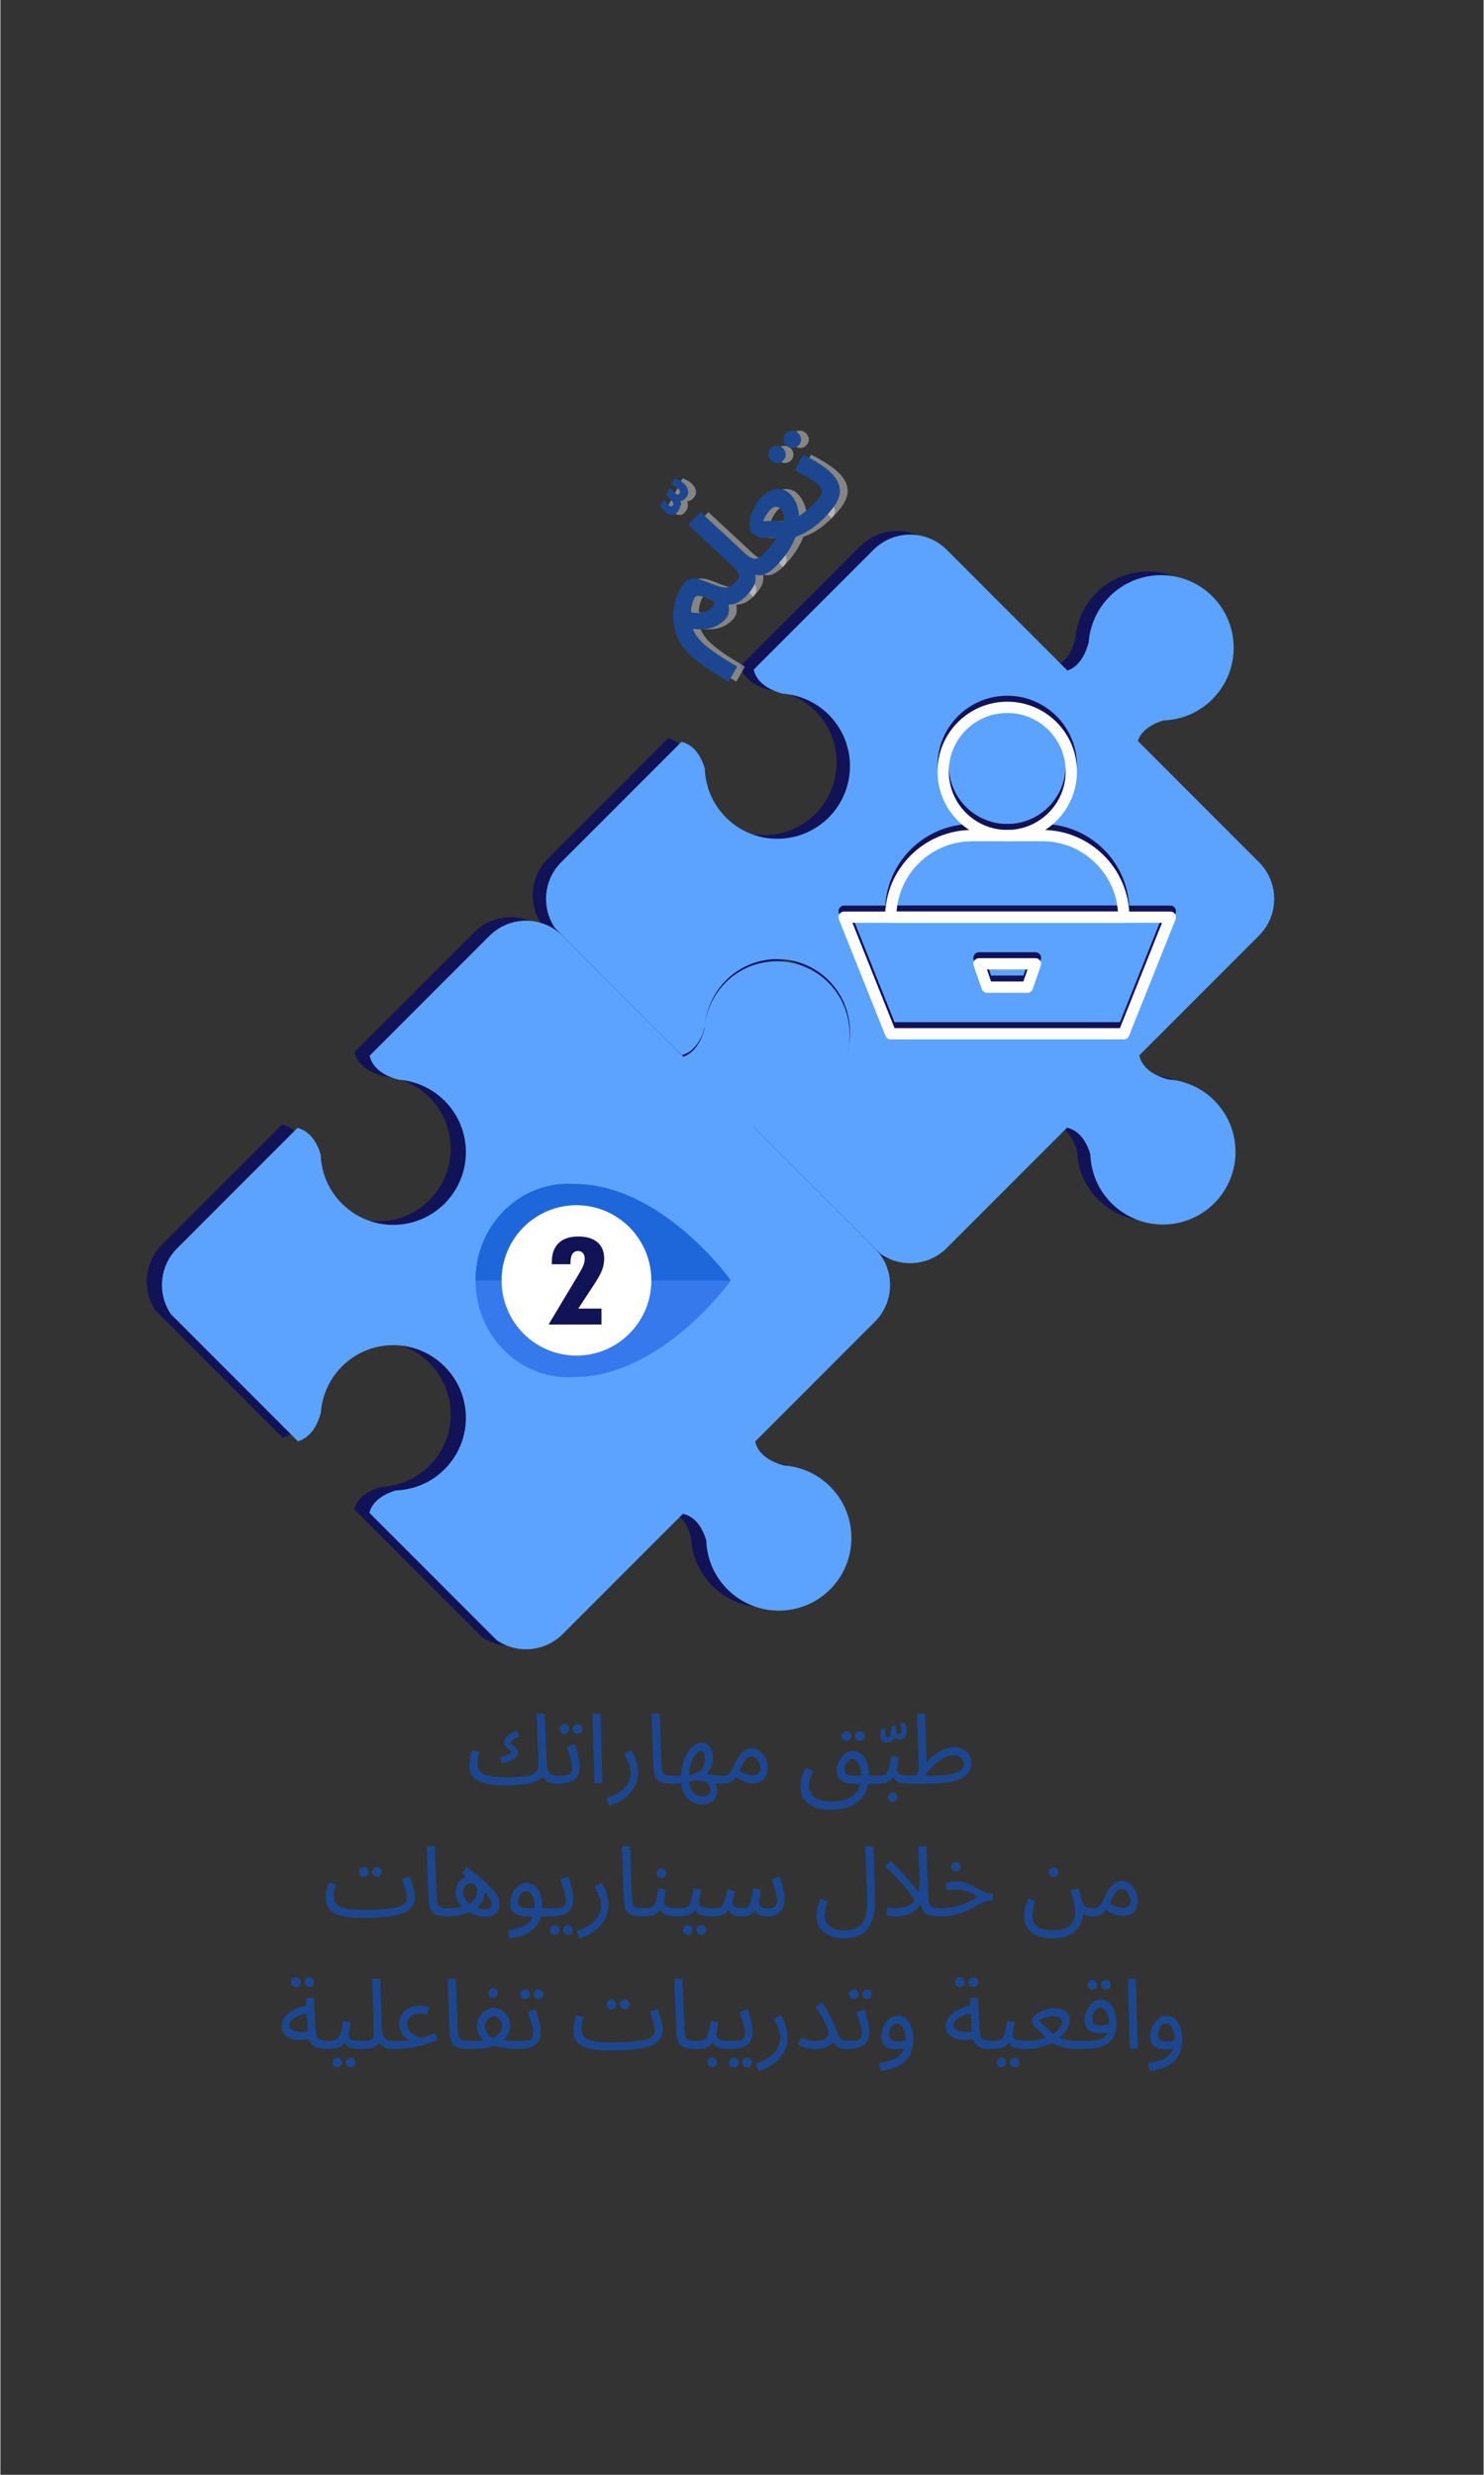 <svg xmlns="http://www.w3.org/2000/svg" xmlns:xlink="http://www.w3.org/1999/xlink" width="300" zoomAndPan="magnify" viewBox="0 0 224.88 375" height="500" preserveAspectRatio="xMidYMid meet" version="1.0"><rect x="0" y="0" width="224.88" height="375" fill="#333333" stroke="none"/><defs><g/><clipPath id="21eb674310"><path d="M 18 57 L 224.762 57 L 224.762 315 L 18 315 Z M 18 57 " clip-rule="nonzero"/></clipPath><clipPath id="f1af2057db"><path d="M 4 81 L 115 81 L 115 193 L 4 193 Z M 4 81 " clip-rule="nonzero"/></clipPath><clipPath id="9ff103976a"><path d="M 75.93 62.062 L 151.383 137.516 L 76.418 212.477 L 0.965 137.023 Z M 75.93 62.062 " clip-rule="nonzero"/></clipPath><clipPath id="c6c49c571c"><path d="M 75.93 62.062 L 151.383 137.516 L 76.418 212.477 L 0.965 137.023 Z M 75.93 62.062 " clip-rule="nonzero"/></clipPath><clipPath id="db7f3afd3f"><path d="M 62 23 L 174 23 L 174 134 L 62 134 Z M 62 23 " clip-rule="nonzero"/></clipPath><clipPath id="33d57639ae"><path d="M 134.449 3.539 L 209.906 78.992 L 134.941 153.953 L 59.488 78.5 Z M 134.449 3.539 " clip-rule="nonzero"/></clipPath><clipPath id="219eca4b6f"><path d="M 134.449 3.539 L 209.906 78.992 L 134.941 153.953 L 59.488 78.5 Z M 134.449 3.539 " clip-rule="nonzero"/></clipPath><clipPath id="b04f5f485e"><path d="M 6 82 L 117 82 L 117 193 L 6 193 Z M 6 82 " clip-rule="nonzero"/></clipPath><clipPath id="9f59b91406"><path d="M 78.234 62.59 L 153.688 138.043 L 78.723 213.008 L 3.27 137.555 Z M 78.234 62.59 " clip-rule="nonzero"/></clipPath><clipPath id="30eea63572"><path d="M 78.234 62.59 L 153.688 138.043 L 78.723 213.008 L 3.27 137.555 Z M 78.234 62.59 " clip-rule="nonzero"/></clipPath><clipPath id="6c8ef0139e"><path d="M 64 24 L 176 24 L 176 135 L 64 135 Z M 64 24 " clip-rule="nonzero"/></clipPath><clipPath id="90f3346e4b"><path d="M 136.469 4.086 L 211.922 79.543 L 136.957 154.504 L 61.504 79.051 Z M 136.469 4.086 " clip-rule="nonzero"/></clipPath><clipPath id="494b32bdef"><path d="M 136.469 4.086 L 211.922 79.543 L 136.957 154.504 L 61.504 79.051 Z M 136.469 4.086 " clip-rule="nonzero"/></clipPath><clipPath id="52ec685616"><path d="M 109.039 80 L 160.312 80 L 160.312 99.668 L 109.039 99.668 Z M 109.039 80 " clip-rule="nonzero"/></clipPath><clipPath id="82120c7f7a"><path d="M 124 48.395 L 146 48.395 L 146 70 L 124 70 Z M 124 48.395 " clip-rule="nonzero"/></clipPath><clipPath id="8033259891"><path d="M 109.039 81 L 160.312 81 L 160.312 100.57 L 109.039 100.57 Z M 109.039 81 " clip-rule="nonzero"/></clipPath><clipPath id="22dc152dee"><path d="M 124 49.297 L 146 49.297 L 146 71 L 124 71 Z M 124 49.297 " clip-rule="nonzero"/></clipPath><clipPath id="ea1edccf31"><path d="M 70 0.43 L 120 0.43 L 120 49 L 70 49 Z M 70 0.43 " clip-rule="nonzero"/></clipPath><clipPath id="d0bc673ce4"><rect x="0" width="50" y="0" height="49"/></clipPath><clipPath id="3ad1730112"><path d="M 54 122.137 L 92.789 122.137 L 92.789 151.934 L 54 151.934 Z M 54 122.137 " clip-rule="nonzero"/></clipPath><clipPath id="48de3b15dd"><path d="M 54 122.137 L 92.789 122.137 L 92.789 138 L 54 138 Z M 54 122.137 " clip-rule="nonzero"/></clipPath><clipPath id="365c70ecfb"><rect x="0" width="207" y="0" height="258"/></clipPath></defs><g clip-path="url(#21eb674310)"><g transform="matrix(1, 0, 0, 1, 18, 57)"><g clip-path="url(#365c70ecfb)"><g clip-path="url(#f1af2057db)"><g clip-path="url(#9ff103976a)"><g clip-path="url(#c6c49c571c)"><path fill="#121256" d="M 105.5 167.723 C 104.094 166.32 102.402 165.379 100.613 164.891 C 99.93 164.703 99.227 164.582 98.52 164.535 C 96.828 164.082 94.645 163.09 94.125 160.898 L 112.285 142.738 C 115.355 139.672 115.355 134.695 112.285 131.625 L 93.898 113.238 C 94.531 111.488 96.285 110.594 97.797 110.137 C 100.492 110.051 103.164 108.977 105.223 106.918 C 109.52 102.621 109.523 95.648 105.223 91.348 C 100.922 87.047 93.949 87.051 89.652 91.348 C 88.25 92.75 87.305 94.441 86.816 96.23 C 86.629 96.918 86.512 97.621 86.457 98.332 C 86.043 99.906 85.145 101.906 83.25 102.59 L 64.945 84.285 C 61.875 81.215 56.898 81.215 53.828 84.285 L 35.672 102.441 C 36.191 104.633 38.371 105.629 40.062 106.078 C 40.77 106.129 41.477 106.25 42.164 106.438 C 43.949 106.922 45.641 107.863 47.043 109.27 C 51.348 113.574 51.344 120.547 47.047 124.844 C 42.746 129.145 35.773 129.148 31.469 124.844 C 29.41 122.785 28.344 120.113 28.258 117.418 C 27.766 115.789 26.762 113.871 24.727 113.387 L 6.488 131.625 C 3.422 134.695 3.422 139.672 6.488 142.738 L 24.648 160.898 C 26.836 160.375 27.832 158.199 28.281 156.508 C 28.332 155.801 28.449 155.098 28.641 154.41 C 29.125 152.621 30.07 150.93 31.473 149.527 C 35.773 145.227 42.742 145.227 47.043 149.527 C 51.344 153.828 51.344 160.797 47.043 165.098 C 44.984 167.156 42.316 168.227 39.617 168.316 C 37.996 168.805 36.078 169.809 35.594 171.844 L 53.828 190.082 C 56.898 193.148 61.875 193.148 64.945 190.082 L 83.184 171.844 C 85.219 172.328 86.219 174.246 86.711 175.871 C 86.801 178.57 87.867 181.238 89.926 183.297 C 94.227 187.598 101.203 187.598 105.504 183.297 C 109.801 179 109.801 172.023 105.5 167.723 " fill-opacity="1" fill-rule="nonzero"/></g></g></g><g clip-path="url(#db7f3afd3f)"><g clip-path="url(#33d57639ae)"><g clip-path="url(#219eca4b6f)"><path fill="#121256" d="M 164.023 109.199 C 162.617 107.797 160.926 106.855 159.137 106.367 C 158.453 106.18 157.75 106.059 157.043 106.012 C 155.352 105.562 153.168 104.566 152.648 102.375 L 170.809 84.219 C 173.875 81.148 173.875 76.172 170.809 73.102 L 152.422 54.719 C 153.055 52.965 154.809 52.074 156.32 51.613 C 159.016 51.527 161.688 50.453 163.746 48.395 C 168.043 44.098 168.047 37.125 163.746 32.824 C 159.445 28.523 152.473 28.527 148.176 32.824 C 146.77 34.227 145.828 35.918 145.34 37.707 C 145.152 38.398 145.035 39.098 144.98 39.809 C 144.566 41.383 143.668 43.383 141.773 44.066 L 123.469 25.762 C 120.398 22.695 115.422 22.695 112.352 25.762 L 94.195 43.922 C 94.711 46.109 96.895 47.105 98.586 47.555 C 99.293 47.605 99.996 47.727 100.688 47.914 C 102.473 48.398 104.164 49.34 105.566 50.746 C 109.871 55.051 109.867 62.023 105.57 66.32 C 101.27 70.621 94.297 70.625 89.992 66.32 C 87.934 64.262 86.867 61.59 86.781 58.895 C 86.289 57.266 85.285 55.348 83.25 54.863 L 65.012 73.102 C 61.945 76.172 61.945 81.148 65.012 84.219 L 83.172 102.375 C 85.355 101.855 86.355 99.676 86.805 97.984 C 86.855 97.277 86.973 96.578 87.16 95.887 C 87.648 94.098 88.59 92.406 89.996 91.004 C 94.297 86.703 101.266 86.703 105.566 91.004 C 109.867 95.305 109.867 102.273 105.566 106.574 C 103.508 108.633 100.84 109.703 98.141 109.793 C 96.516 110.281 94.598 111.285 94.113 113.32 L 112.352 131.559 C 115.422 134.625 120.398 134.625 123.469 131.559 L 141.707 113.32 C 143.742 113.805 144.742 115.723 145.234 117.348 C 145.32 120.047 146.391 122.719 148.445 124.773 C 152.75 129.078 159.723 129.078 164.027 124.773 C 168.324 120.477 168.324 113.5 164.023 109.199 " fill-opacity="1" fill-rule="nonzero"/></g></g></g><g clip-path="url(#b04f5f485e)"><g clip-path="url(#9f59b91406)"><g clip-path="url(#30eea63572)"><path fill="#5ca3ff" d="M 107.805 168.254 C 106.402 166.852 104.711 165.906 102.922 165.418 C 102.234 165.234 101.531 165.113 100.824 165.062 C 99.133 164.613 96.949 163.621 96.434 161.43 L 114.59 143.27 C 117.66 140.203 117.66 135.223 114.59 132.156 L 96.207 113.77 C 96.836 112.02 98.594 111.125 100.102 110.668 C 102.801 110.582 105.469 109.508 107.527 107.449 C 111.824 103.152 111.828 96.18 107.527 91.879 C 103.227 87.578 96.254 87.582 91.957 91.879 C 90.555 93.281 89.613 94.973 89.125 96.762 C 88.934 97.449 88.816 98.148 88.766 98.859 C 88.348 100.434 87.453 102.438 85.555 103.121 L 67.25 84.816 C 64.184 81.746 59.203 81.746 56.137 84.816 L 37.977 102.973 C 38.496 105.164 40.68 106.16 42.371 106.609 C 43.078 106.656 43.781 106.777 44.469 106.969 C 46.254 107.453 47.945 108.395 49.348 109.797 C 53.652 114.102 53.652 121.074 49.352 125.371 C 45.051 129.676 38.078 129.68 33.773 125.371 C 31.715 123.316 30.648 120.645 30.562 117.945 C 30.07 116.32 29.066 114.402 27.031 113.918 L 8.797 132.156 C 5.727 135.223 5.727 140.203 8.797 143.27 L 26.953 161.43 C 29.141 160.906 30.141 158.727 30.59 157.035 C 30.637 156.328 30.754 155.629 30.945 154.941 C 31.434 153.152 32.375 151.461 33.777 150.059 C 38.078 145.754 45.047 145.754 49.348 150.059 C 53.652 154.359 53.652 161.328 49.348 165.629 C 47.293 167.688 44.625 168.758 41.922 168.848 C 40.301 169.336 38.383 170.336 37.898 172.375 L 56.137 190.609 C 59.203 193.68 64.184 193.68 67.25 190.609 L 85.488 172.375 C 87.523 172.855 88.527 174.773 89.02 176.402 C 89.105 179.098 90.172 181.77 92.23 183.828 C 96.531 188.129 103.508 188.129 107.809 183.828 C 112.105 179.531 112.105 172.555 107.805 168.254 " fill-opacity="1" fill-rule="nonzero"/></g></g></g><g clip-path="url(#6c8ef0139e)"><g clip-path="url(#90f3346e4b)"><g clip-path="url(#494b32bdef)"><path fill="#5ca3ff" d="M 166.039 109.75 C 164.637 108.348 162.945 107.406 161.156 106.918 C 160.469 106.73 159.766 106.609 159.059 106.562 C 157.367 106.109 155.184 105.117 154.668 102.926 L 172.824 84.766 C 175.895 81.699 175.895 76.719 172.824 73.652 L 154.441 55.266 C 155.07 53.516 156.828 52.621 158.336 52.164 C 161.035 52.078 163.703 51.004 165.762 48.945 C 170.059 44.648 170.062 37.676 165.762 33.375 C 161.461 29.074 154.488 29.078 150.191 33.375 C 148.789 34.777 147.848 36.469 147.359 38.258 C 147.168 38.945 147.051 39.648 147 40.359 C 146.582 41.934 145.688 43.934 143.789 44.617 L 125.484 26.312 C 122.418 23.242 117.438 23.242 114.371 26.312 L 96.211 44.469 C 96.73 46.66 98.914 47.656 100.605 48.105 C 101.312 48.156 102.016 48.277 102.703 48.465 C 104.488 48.949 106.18 49.891 107.582 51.293 C 111.887 55.602 111.883 62.57 107.586 66.871 C 103.285 71.172 96.312 71.176 92.008 66.871 C 89.949 64.812 88.883 62.141 88.797 59.445 C 88.305 57.816 87.301 55.898 85.266 55.414 L 67.027 73.652 C 63.961 76.719 63.961 81.699 67.027 84.766 L 85.188 102.926 C 87.375 102.402 88.371 100.223 88.824 98.535 C 88.871 97.824 88.988 97.125 89.18 96.438 C 89.668 94.648 90.609 92.957 92.012 91.555 C 96.312 87.254 103.281 87.254 107.582 91.555 C 111.883 95.855 111.883 102.824 107.582 107.125 C 105.523 109.184 102.859 110.254 100.156 110.344 C 98.535 110.832 96.617 111.836 96.133 113.871 L 114.371 132.109 C 117.438 135.176 122.418 135.176 125.484 132.109 L 143.723 113.871 C 145.758 114.355 146.762 116.273 147.254 117.898 C 147.34 120.598 148.406 123.266 150.465 125.324 C 154.766 129.625 161.742 129.625 166.043 125.324 C 170.34 121.027 170.34 114.051 166.039 109.75 " fill-opacity="1" fill-rule="nonzero"/></g></g></g><g fill="#1c4790" fill-opacity="1"><g transform="translate(52.672, 213.209)"><g><path d="M 5.766 0.312 C 4.016 0.312 2.688 0.082 1.781 -0.375 C 0.883 -0.832 0.438 -1.602 0.438 -2.688 C 0.438 -3.051 0.477 -3.438 0.562 -3.844 C 0.656 -4.258 0.754 -4.648 0.859 -5.016 L 1.969 -4.734 C 1.906 -4.516 1.836 -4.238 1.766 -3.906 C 1.691 -3.57 1.656 -3.281 1.656 -3.031 C 1.656 -2.52 1.785 -2.109 2.047 -1.797 C 2.305 -1.484 2.758 -1.254 3.406 -1.109 C 4.062 -0.973 4.977 -0.906 6.156 -0.906 C 7.113 -0.906 7.906 -0.941 8.531 -1.016 C 9.164 -1.086 9.656 -1.203 10 -1.359 C 10.352 -1.523 10.598 -1.738 10.734 -2 C 10.867 -2.258 10.93 -2.578 10.922 -2.953 L 10.641 -10.547 L 11.844 -10.547 L 12.141 -3.094 C 12.148 -2.582 12.227 -2.188 12.375 -1.906 C 12.52 -1.625 12.711 -1.426 12.953 -1.312 C 13.203 -1.195 13.477 -1.141 13.781 -1.141 C 13.988 -1.141 14.141 -1.082 14.234 -0.969 C 14.328 -0.852 14.375 -0.719 14.375 -0.562 C 14.375 -0.406 14.301 -0.258 14.156 -0.125 C 14.02 0.008 13.844 0.078 13.625 0.078 C 13.031 0.078 12.578 -0.035 12.266 -0.266 C 11.961 -0.492 11.754 -0.758 11.641 -1.062 C 11.191 -0.562 10.5 -0.207 9.562 0 C 8.625 0.207 7.359 0.312 5.766 0.312 Z M 5.375 -3.016 L 5.094 -3.953 C 5.719 -4.117 6.16 -4.254 6.422 -4.359 C 6.691 -4.461 6.828 -4.57 6.828 -4.688 C 6.828 -4.789 6.77 -4.891 6.656 -4.984 C 6.539 -5.078 6.41 -5.176 6.266 -5.281 C 6.129 -5.383 6.004 -5.504 5.891 -5.641 C 5.773 -5.785 5.719 -5.957 5.719 -6.156 C 5.719 -6.406 5.836 -6.68 6.078 -6.984 C 6.328 -7.297 6.816 -7.629 7.547 -7.984 L 8.016 -7.141 C 7.555 -6.922 7.223 -6.734 7.016 -6.578 C 6.805 -6.43 6.703 -6.297 6.703 -6.172 C 6.703 -6.086 6.754 -5.992 6.859 -5.891 C 6.973 -5.797 7.102 -5.688 7.25 -5.562 C 7.395 -5.445 7.52 -5.312 7.625 -5.156 C 7.738 -5.008 7.797 -4.832 7.797 -4.625 C 7.797 -4.438 7.738 -4.254 7.625 -4.078 C 7.508 -3.898 7.281 -3.723 6.938 -3.547 C 6.594 -3.379 6.07 -3.203 5.375 -3.016 Z M 5.375 -3.016 "/></g></g></g><g fill="#1c4790" fill-opacity="1"><g transform="translate(66.298, 213.209)"><g><path d="M 0 0.078 L 0.141 -1.141 C 0.711 -1.141 1.164 -1.16 1.5 -1.203 C 1.832 -1.242 2.066 -1.352 2.203 -1.531 C 2.336 -1.707 2.406 -2 2.406 -2.406 C 2.406 -2.77 2.316 -3.238 2.141 -3.812 C 1.973 -4.383 1.781 -4.953 1.562 -5.516 L 2.766 -5.953 C 2.891 -5.629 3.008 -5.266 3.125 -4.859 C 3.238 -4.461 3.332 -4.066 3.406 -3.672 C 3.488 -3.285 3.531 -2.941 3.531 -2.641 C 3.531 -1.648 3.254 -0.945 2.703 -0.531 C 2.148 -0.125 1.25 0.078 0 0.078 Z M 3.219 -7.484 C 3.02 -7.484 2.848 -7.555 2.703 -7.703 C 2.555 -7.848 2.484 -8.02 2.484 -8.219 C 2.484 -8.414 2.555 -8.586 2.703 -8.734 C 2.848 -8.879 3.02 -8.953 3.219 -8.953 C 3.414 -8.953 3.586 -8.879 3.734 -8.734 C 3.879 -8.586 3.953 -8.414 3.953 -8.219 C 3.953 -8.02 3.879 -7.848 3.734 -7.703 C 3.586 -7.555 3.414 -7.484 3.219 -7.484 Z M 1.203 -7.484 C 0.992 -7.484 0.816 -7.555 0.672 -7.703 C 0.535 -7.848 0.469 -8.02 0.469 -8.219 C 0.469 -8.414 0.535 -8.586 0.672 -8.734 C 0.816 -8.879 0.992 -8.953 1.203 -8.953 C 1.398 -8.953 1.566 -8.879 1.703 -8.734 C 1.848 -8.586 1.922 -8.414 1.922 -8.219 C 1.922 -8.02 1.848 -7.848 1.703 -7.703 C 1.566 -7.555 1.398 -7.484 1.203 -7.484 Z M 1.203 -7.484 "/></g></g></g><g fill="#1c4790" fill-opacity="1"><g transform="translate(70.716, 213.209)"><g><path d="M 1.359 0 L 1.062 -10.547 L 2.266 -10.547 L 2.562 0 Z M 1.359 0 "/></g></g></g><g fill="#1c4790" fill-opacity="1"><g transform="translate(74.234, 213.209)"><g><path d="M 0.062 3.406 L -0.375 2.281 C 0.625 1.957 1.391 1.578 1.922 1.141 C 2.461 0.711 2.832 0.258 3.031 -0.219 C 3.238 -0.695 3.344 -1.148 3.344 -1.578 C 3.344 -1.859 3.312 -2.125 3.25 -2.375 C 3.188 -2.633 3.082 -2.926 2.938 -3.25 C 2.789 -3.57 2.586 -3.977 2.328 -4.469 L 3.406 -5.016 C 3.781 -4.367 4.047 -3.758 4.203 -3.188 C 4.367 -2.613 4.453 -2.113 4.453 -1.688 C 4.453 -1.062 4.348 -0.5 4.141 0 C 3.941 0.5 3.676 0.941 3.344 1.328 C 3.02 1.723 2.66 2.055 2.266 2.328 C 1.879 2.609 1.488 2.836 1.094 3.016 C 0.707 3.191 0.363 3.32 0.062 3.406 Z M 0.062 3.406 "/></g></g></g><g fill="#1c4790" fill-opacity="1"><g transform="translate(79.657, 213.209)"><g><path d="M 4.297 0.078 C 3.504 0.078 2.898 -0.008 2.484 -0.188 C 2.066 -0.363 1.781 -0.641 1.625 -1.016 C 1.469 -1.391 1.379 -1.875 1.359 -2.469 L 1.062 -10.547 L 2.281 -10.547 L 2.578 -2.938 C 2.586 -2.457 2.629 -2.086 2.703 -1.828 C 2.785 -1.566 2.957 -1.383 3.219 -1.281 C 3.477 -1.188 3.891 -1.141 4.453 -1.141 C 4.66 -1.141 4.812 -1.082 4.906 -0.969 C 5 -0.852 5.047 -0.719 5.047 -0.562 C 5.047 -0.406 4.973 -0.258 4.828 -0.125 C 4.691 0.008 4.516 0.078 4.297 0.078 Z M 4.297 0.078 "/></g></g></g><g fill="#1c4790" fill-opacity="1"><g transform="translate(83.958, 213.209)"><g><path d="M 0 0.078 L 0.141 -1.141 C 0.328 -1.141 0.508 -1.141 0.688 -1.141 C 0.863 -1.141 1.047 -1.145 1.234 -1.156 C 1.266 -1.895 1.379 -2.566 1.578 -3.172 C 1.773 -3.785 2.023 -4.312 2.328 -4.75 C 2.641 -5.195 2.973 -5.539 3.328 -5.781 C 3.68 -6.031 4.031 -6.156 4.375 -6.156 C 4.852 -6.156 5.254 -5.945 5.578 -5.531 C 5.91 -5.125 6.078 -4.578 6.078 -3.891 C 6.078 -3.453 6.004 -3.02 5.859 -2.594 C 5.723 -2.164 5.461 -1.789 5.078 -1.469 C 5.473 -1.363 5.879 -1.281 6.297 -1.219 C 6.723 -1.164 7.172 -1.141 7.641 -1.141 C 7.848 -1.141 8 -1.082 8.094 -0.969 C 8.188 -0.852 8.234 -0.719 8.234 -0.562 C 8.234 -0.406 8.16 -0.258 8.016 -0.125 C 7.879 0.008 7.707 0.078 7.5 0.078 C 7.156 0.078 6.773 0.051 6.359 0 C 6.586 0.332 6.711 0.68 6.734 1.047 C 6.754 1.422 6.68 1.77 6.516 2.094 C 6.359 2.426 6.113 2.691 5.781 2.891 C 5.457 3.098 5.039 3.203 4.531 3.203 C 3.676 3.203 2.941 2.93 2.328 2.391 C 1.711 1.859 1.348 1.051 1.234 -0.031 C 1.047 0 0.844 0.023 0.625 0.047 C 0.414 0.066 0.207 0.078 0 0.078 Z M 4.266 -4.938 C 4.066 -4.938 3.828 -4.773 3.547 -4.453 C 3.273 -4.141 3.023 -3.707 2.797 -3.156 C 2.578 -2.602 2.445 -1.961 2.406 -1.234 C 2.883 -1.305 3.305 -1.426 3.672 -1.594 C 4.047 -1.77 4.336 -2.023 4.547 -2.359 C 4.754 -2.703 4.859 -3.164 4.859 -3.75 C 4.859 -3.895 4.844 -4.055 4.812 -4.234 C 4.781 -4.422 4.719 -4.582 4.625 -4.719 C 4.539 -4.863 4.422 -4.938 4.266 -4.938 Z M 4.562 2 C 4.82 2 5.07 1.922 5.312 1.766 C 5.562 1.617 5.688 1.348 5.688 0.953 C 5.688 0.711 5.625 0.488 5.5 0.281 C 5.383 0.082 5.172 -0.078 4.859 -0.203 C 4.555 -0.336 4.125 -0.406 3.562 -0.406 C 3.406 -0.406 3.227 -0.391 3.031 -0.359 C 2.844 -0.336 2.648 -0.301 2.453 -0.25 C 2.504 0.227 2.609 0.613 2.766 0.906 C 2.922 1.207 3.102 1.438 3.312 1.594 C 3.531 1.75 3.742 1.852 3.953 1.906 C 4.172 1.969 4.375 2 4.562 2 Z M 4.562 2 "/></g></g></g><g fill="#1c4790" fill-opacity="1"><g transform="translate(91.45, 213.209)"><g><path d="M 0 0.078 L 0.141 -1.141 C 0.422 -1.141 0.656 -1.195 0.844 -1.312 C 1.031 -1.438 1.211 -1.633 1.391 -1.906 C 1.566 -2.176 1.758 -2.547 1.969 -3.016 C 2.25 -3.648 2.531 -4.129 2.812 -4.453 C 3.094 -4.773 3.375 -4.992 3.656 -5.109 C 3.938 -5.234 4.219 -5.297 4.5 -5.297 C 4.832 -5.297 5.141 -5.207 5.422 -5.031 C 5.711 -4.863 5.961 -4.633 6.172 -4.344 C 6.391 -4.062 6.562 -3.75 6.688 -3.406 C 6.812 -3.062 6.875 -2.723 6.875 -2.391 C 6.875 -1.797 6.77 -1.32 6.562 -0.969 C 6.352 -0.625 6.086 -0.375 5.766 -0.219 C 5.453 -0.07 5.125 0 4.781 0 C 4.488 0 4.125 -0.047 3.688 -0.141 C 3.25 -0.242 2.703 -0.504 2.047 -0.922 C 1.723 -0.461 1.406 -0.18 1.094 -0.078 C 0.781 0.023 0.414 0.078 0 0.078 Z M 2.766 -2.234 C 2.703 -2.109 2.645 -1.984 2.594 -1.859 C 3.02 -1.617 3.406 -1.453 3.75 -1.359 C 4.102 -1.266 4.398 -1.219 4.641 -1.219 C 5.066 -1.219 5.367 -1.312 5.547 -1.5 C 5.723 -1.688 5.812 -1.93 5.812 -2.234 C 5.812 -2.516 5.738 -2.797 5.594 -3.078 C 5.457 -3.367 5.285 -3.609 5.078 -3.797 C 4.867 -3.984 4.645 -4.078 4.406 -4.078 C 4.227 -4.078 4.055 -4.023 3.891 -3.922 C 3.723 -3.828 3.551 -3.645 3.375 -3.375 C 3.195 -3.113 2.992 -2.734 2.766 -2.234 Z M 2.766 -2.234 "/></g></g></g><g fill="#1c4790" fill-opacity="1"><g transform="translate(99.209, 213.209)"><g/></g></g><g fill="#1c4790" fill-opacity="1"><g transform="translate(102.868, 213.209)"><g><path d="M 4.812 4.016 C 4.031 4.016 3.305 3.895 2.641 3.656 C 1.984 3.426 1.453 3.051 1.047 2.531 C 0.641 2.02 0.438 1.348 0.438 0.516 C 0.438 0.285 0.477 -0.07 0.562 -0.562 C 0.656 -1.062 0.895 -1.66 1.281 -2.359 L 2.359 -1.859 C 2.141 -1.398 1.977 -1 1.875 -0.656 C 1.77 -0.32 1.719 -0.004 1.719 0.297 C 1.719 0.91 1.867 1.398 2.172 1.766 C 2.484 2.129 2.898 2.391 3.422 2.547 C 3.941 2.703 4.516 2.781 5.141 2.781 C 6.285 2.781 7.219 2.578 7.938 2.172 C 8.664 1.766 9.129 1.258 9.328 0.656 C 9.391 0.488 9.438 0.297 9.469 0.078 L 8.406 0.078 C 7.969 0.078 7.562 0.016 7.188 -0.109 C 6.812 -0.234 6.508 -0.43 6.281 -0.703 C 6.051 -0.984 5.926 -1.344 5.906 -1.781 C 5.895 -2.145 5.953 -2.508 6.078 -2.875 C 6.203 -3.238 6.379 -3.57 6.609 -3.875 C 6.836 -4.188 7.102 -4.43 7.406 -4.609 C 7.707 -4.797 8.035 -4.891 8.391 -4.891 C 9.055 -4.891 9.617 -4.586 10.078 -3.984 C 10.547 -3.391 10.789 -2.441 10.812 -1.141 L 12.094 -1.141 C 12.301 -1.141 12.453 -1.082 12.547 -0.969 C 12.641 -0.852 12.688 -0.719 12.688 -0.562 C 12.688 -0.406 12.613 -0.258 12.469 -0.125 C 12.332 0.008 12.156 0.078 11.938 0.078 L 10.688 0.078 C 10.633 0.297 10.566 0.531 10.484 0.781 C 10.41 1.031 10.32 1.27 10.219 1.5 C 9.883 2.113 9.453 2.602 8.922 2.969 C 8.391 3.344 7.773 3.609 7.078 3.766 C 6.379 3.93 5.625 4.016 4.812 4.016 Z M 8.969 -1.141 L 9.609 -1.141 C 9.609 -1.953 9.477 -2.578 9.219 -3.016 C 8.969 -3.461 8.656 -3.688 8.281 -3.688 C 8.07 -3.688 7.875 -3.602 7.688 -3.438 C 7.508 -3.281 7.363 -3.07 7.25 -2.812 C 7.145 -2.562 7.094 -2.297 7.094 -2.016 C 7.094 -1.672 7.25 -1.438 7.562 -1.312 C 7.875 -1.195 8.344 -1.141 8.969 -1.141 Z M 9.438 -6.406 C 9.238 -6.406 9.066 -6.477 8.922 -6.625 C 8.773 -6.77 8.703 -6.941 8.703 -7.141 C 8.703 -7.336 8.773 -7.508 8.922 -7.656 C 9.066 -7.801 9.238 -7.875 9.438 -7.875 C 9.633 -7.875 9.805 -7.801 9.953 -7.656 C 10.098 -7.508 10.172 -7.336 10.172 -7.141 C 10.172 -6.941 10.098 -6.77 9.953 -6.625 C 9.805 -6.477 9.633 -6.406 9.438 -6.406 Z M 7.422 -6.406 C 7.211 -6.406 7.035 -6.477 6.891 -6.625 C 6.754 -6.77 6.688 -6.941 6.688 -7.141 C 6.688 -7.336 6.754 -7.508 6.891 -7.656 C 7.035 -7.801 7.211 -7.875 7.422 -7.875 C 7.617 -7.875 7.785 -7.801 7.922 -7.656 C 8.066 -7.508 8.141 -7.336 8.141 -7.141 C 8.141 -6.941 8.066 -6.77 7.922 -6.625 C 7.785 -6.477 7.617 -6.406 7.422 -6.406 Z M 7.422 -6.406 "/></g></g></g><g fill="#1c4790" fill-opacity="1"><g transform="translate(115.03, 215.796)"><g><path d="M 1.359 -8.734 C 0.961 -8.734 0.703 -8.863 0.578 -9.125 C 0.453 -9.383 0.391 -9.664 0.391 -9.969 C 0.391 -10.07 0.395 -10.188 0.406 -10.312 C 0.414 -10.438 0.438 -10.578 0.469 -10.734 L 1.219 -10.938 C 1.156 -10.602 1.125 -10.32 1.125 -10.094 C 1.125 -9.727 1.25 -9.547 1.5 -9.547 C 1.645 -9.547 1.766 -9.617 1.859 -9.766 C 1.961 -9.922 2.02 -10.234 2.031 -10.703 L 2.031 -11.141 L 2.734 -11.406 L 2.734 -10.516 C 2.734 -10.367 2.758 -10.242 2.812 -10.141 C 2.863 -10.035 2.977 -9.984 3.156 -9.984 C 3.332 -9.984 3.453 -10.035 3.516 -10.141 C 3.578 -10.254 3.609 -10.395 3.609 -10.562 C 3.609 -10.727 3.586 -10.898 3.547 -11.078 C 3.504 -11.254 3.453 -11.426 3.391 -11.594 L 4.047 -11.797 C 4.148 -11.598 4.234 -11.379 4.297 -11.141 C 4.359 -10.91 4.391 -10.695 4.391 -10.5 C 4.391 -10.164 4.297 -9.867 4.109 -9.609 C 3.93 -9.348 3.648 -9.219 3.266 -9.219 C 2.953 -9.219 2.695 -9.305 2.5 -9.484 C 2.406 -9.266 2.258 -9.082 2.062 -8.938 C 1.863 -8.801 1.629 -8.734 1.359 -8.734 Z M 1.359 -8.734 "/></g></g></g><g fill="#1c4790" fill-opacity="1"><g transform="translate(114.809, 213.209)"><g><path d="M 0 0.078 L 0.141 -1.141 C 0.555 -1.141 0.883 -1.176 1.125 -1.25 C 1.363 -1.32 1.539 -1.461 1.656 -1.672 C 1.781 -1.891 1.883 -2.195 1.969 -2.594 C 2.062 -3 2.176 -3.531 2.312 -4.188 L 3.453 -3.969 C 3.398 -3.695 3.332 -3.391 3.25 -3.047 C 3.176 -2.703 3.141 -2.41 3.141 -2.172 C 3.141 -1.973 3.188 -1.797 3.281 -1.641 C 3.375 -1.484 3.562 -1.359 3.844 -1.266 C 4.133 -1.18 4.594 -1.141 5.219 -1.141 C 5.426 -1.141 5.578 -1.082 5.672 -0.969 C 5.766 -0.852 5.812 -0.719 5.812 -0.562 C 5.812 -0.406 5.738 -0.258 5.594 -0.125 C 5.457 0.008 5.281 0.078 5.062 0.078 C 4.289 0.078 3.719 -0.004 3.344 -0.172 C 2.969 -0.336 2.711 -0.594 2.578 -0.938 C 2.273 -0.52 1.93 -0.242 1.547 -0.109 C 1.16 0.016 0.645 0.078 0 0.078 Z M 2.516 2.828 C 2.305 2.828 2.129 2.754 1.984 2.609 C 1.848 2.461 1.781 2.289 1.781 2.094 C 1.781 1.906 1.848 1.734 1.984 1.578 C 2.129 1.43 2.305 1.359 2.516 1.359 C 2.711 1.359 2.879 1.43 3.016 1.578 C 3.16 1.734 3.234 1.906 3.234 2.094 C 3.234 2.289 3.16 2.461 3.016 2.609 C 2.879 2.754 2.711 2.828 2.516 2.828 Z M 2.516 2.828 "/></g></g></g><g fill="#1c4790" fill-opacity="1"><g transform="translate(119.878, 213.209)"><g><path d="M 0 0.078 L 0.141 -1.141 L 0.891 -1.141 C 1.047 -1.379 1.211 -1.617 1.391 -1.859 L 1.109 -10.547 L 2.312 -10.547 L 2.578 -3.25 C 3.172 -3.863 3.82 -4.383 4.531 -4.812 C 5.25 -5.238 5.977 -5.453 6.719 -5.453 C 7.258 -5.453 7.723 -5.344 8.109 -5.125 C 8.504 -4.906 8.805 -4.609 9.016 -4.234 C 9.234 -3.859 9.344 -3.43 9.344 -2.953 C 9.344 -2.492 9.176 -2.031 8.844 -1.562 C 8.508 -1.094 7.93 -0.723 7.109 -0.453 C 6.473 -0.242 5.711 -0.102 4.828 -0.031 C 3.941 0.039 2.848 0.078 1.547 0.078 Z M 6.641 -4.25 C 6.211 -4.25 5.785 -4.145 5.359 -3.938 C 4.93 -3.727 4.52 -3.461 4.125 -3.141 C 3.727 -2.816 3.367 -2.473 3.047 -2.109 C 2.723 -1.754 2.453 -1.43 2.234 -1.141 L 3.234 -1.141 C 4.953 -1.141 6.207 -1.285 7 -1.578 C 7.801 -1.879 8.203 -2.344 8.203 -2.969 C 8.203 -3.133 8.145 -3.316 8.031 -3.516 C 7.926 -3.711 7.758 -3.883 7.531 -4.031 C 7.301 -4.176 7.004 -4.25 6.641 -4.25 Z M 6.641 -4.25 "/></g></g></g><g fill="#1c4790" fill-opacity="1"><g transform="translate(129.888, 213.209)"><g/></g></g><g fill="#1c4790" fill-opacity="1"><g transform="translate(30.889, 233.303)"><g><path d="M 5.766 0.312 C 4.016 0.312 2.688 0.082 1.781 -0.375 C 0.883 -0.832 0.438 -1.602 0.438 -2.688 C 0.438 -3.051 0.477 -3.438 0.562 -3.844 C 0.656 -4.258 0.754 -4.648 0.859 -5.016 L 1.969 -4.734 C 1.906 -4.516 1.836 -4.238 1.766 -3.906 C 1.691 -3.57 1.656 -3.281 1.656 -3.031 C 1.656 -2.52 1.785 -2.109 2.047 -1.797 C 2.305 -1.484 2.758 -1.254 3.406 -1.109 C 4.062 -0.973 4.977 -0.906 6.156 -0.906 C 8.445 -0.906 10.117 -1.031 11.172 -1.281 C 12.234 -1.531 12.766 -1.992 12.766 -2.672 C 12.766 -3.035 12.695 -3.469 12.562 -3.969 C 12.426 -4.469 12.25 -5 12.031 -5.562 L 13.172 -5.953 C 13.359 -5.473 13.531 -4.957 13.688 -4.406 C 13.852 -3.852 13.938 -3.352 13.938 -2.906 C 13.938 -2.332 13.801 -1.836 13.531 -1.422 C 13.27 -1.016 12.828 -0.68 12.203 -0.422 C 11.586 -0.172 10.754 0.008 9.703 0.125 C 8.648 0.25 7.336 0.312 5.766 0.312 Z M 8.219 -5.922 C 8.02 -5.922 7.848 -5.992 7.703 -6.141 C 7.555 -6.285 7.484 -6.457 7.484 -6.656 C 7.484 -6.852 7.555 -7.023 7.703 -7.172 C 7.848 -7.316 8.02 -7.391 8.219 -7.391 C 8.414 -7.391 8.586 -7.316 8.734 -7.172 C 8.879 -7.023 8.953 -6.852 8.953 -6.656 C 8.953 -6.457 8.879 -6.285 8.734 -6.141 C 8.586 -5.992 8.414 -5.922 8.219 -5.922 Z M 6.203 -5.922 C 5.992 -5.922 5.816 -5.992 5.672 -6.141 C 5.535 -6.285 5.469 -6.457 5.469 -6.656 C 5.469 -6.852 5.535 -7.023 5.672 -7.172 C 5.816 -7.316 5.992 -7.391 6.203 -7.391 C 6.398 -7.391 6.566 -7.316 6.703 -7.172 C 6.848 -7.023 6.922 -6.852 6.922 -6.656 C 6.922 -6.457 6.848 -6.285 6.703 -6.141 C 6.566 -5.992 6.398 -5.922 6.203 -5.922 Z M 6.203 -5.922 "/></g></g></g><g fill="#1c4790" fill-opacity="1"><g transform="translate(45.564, 233.303)"><g><path d="M 4.297 0.078 C 3.504 0.078 2.898 -0.008 2.484 -0.188 C 2.066 -0.363 1.781 -0.641 1.625 -1.016 C 1.469 -1.391 1.379 -1.875 1.359 -2.469 L 1.062 -10.547 L 2.281 -10.547 L 2.578 -2.938 C 2.586 -2.457 2.629 -2.086 2.703 -1.828 C 2.785 -1.566 2.957 -1.383 3.219 -1.281 C 3.477 -1.188 3.891 -1.141 4.453 -1.141 C 4.66 -1.141 4.812 -1.082 4.906 -0.969 C 5 -0.852 5.047 -0.719 5.047 -0.562 C 5.047 -0.406 4.973 -0.258 4.828 -0.125 C 4.691 0.008 4.516 0.078 4.297 0.078 Z M 4.297 0.078 "/></g></g></g><g fill="#1c4790" fill-opacity="1"><g transform="translate(49.864, 233.303)"><g><path d="M 5.688 0.125 C 4.832 0.125 3.992 -0.102 3.172 -0.562 C 2.703 -0.352 2.191 -0.191 1.641 -0.078 C 1.098 0.023 0.551 0.078 0 0.078 L 0.141 -1.141 C 0.523 -1.141 0.879 -1.156 1.203 -1.188 C 1.535 -1.227 1.832 -1.289 2.094 -1.375 C 1.82 -1.656 1.598 -1.973 1.422 -2.328 C 1.254 -2.691 1.172 -3.086 1.172 -3.516 C 1.172 -4.078 1.316 -4.582 1.609 -5.031 C 1.91 -5.488 2.32 -5.785 2.844 -5.922 C 2.613 -6.098 2.367 -6.273 2.109 -6.453 L 2.812 -7.375 C 3.758 -6.688 4.539 -6.078 5.156 -5.547 C 5.77 -5.023 6.254 -4.566 6.609 -4.172 C 6.973 -3.785 7.238 -3.445 7.406 -3.156 C 7.582 -2.863 7.691 -2.602 7.734 -2.375 C 7.785 -2.156 7.812 -1.953 7.812 -1.766 C 7.812 -1.43 7.738 -1.117 7.594 -0.828 C 7.457 -0.547 7.234 -0.316 6.922 -0.141 C 6.609 0.035 6.195 0.125 5.688 0.125 Z M 2.281 -3.672 C 2.281 -3.297 2.375 -2.953 2.562 -2.641 C 2.75 -2.336 2.984 -2.07 3.266 -1.844 C 3.711 -2.125 4.02 -2.438 4.188 -2.781 C 4.363 -3.125 4.453 -3.426 4.453 -3.688 C 4.453 -4.008 4.359 -4.301 4.172 -4.562 C 3.992 -4.82 3.742 -4.953 3.422 -4.953 C 3.078 -4.953 2.801 -4.816 2.594 -4.547 C 2.383 -4.285 2.281 -3.992 2.281 -3.672 Z M 5.547 -3.516 C 5.547 -3.066 5.438 -2.648 5.219 -2.266 C 5.008 -1.891 4.727 -1.555 4.375 -1.266 C 4.812 -1.117 5.227 -1.047 5.625 -1.047 C 5.969 -1.047 6.219 -1.102 6.375 -1.219 C 6.531 -1.332 6.609 -1.52 6.609 -1.781 C 6.609 -1.844 6.594 -1.941 6.562 -2.078 C 6.539 -2.223 6.457 -2.422 6.312 -2.672 C 6.164 -2.922 5.91 -3.238 5.547 -3.625 C 5.547 -3.594 5.547 -3.555 5.547 -3.516 Z M 5.547 -3.516 "/></g></g></g><g fill="#1c4790" fill-opacity="1"><g transform="translate(58.347, 233.303)"><g><path d="M 0.859 3.406 L 0.594 2.188 C 1.195 2.102 1.754 1.984 2.266 1.828 C 2.773 1.68 3.211 1.469 3.578 1.188 C 3.941 0.914 4.211 0.547 4.391 0.078 L 3.438 0.078 C 3 0.078 2.586 0.016 2.203 -0.109 C 1.828 -0.234 1.523 -0.43 1.297 -0.703 C 1.066 -0.984 0.953 -1.344 0.953 -1.781 C 0.953 -2.32 1.055 -2.836 1.266 -3.328 C 1.484 -3.816 1.781 -4.211 2.156 -4.516 C 2.531 -4.828 2.953 -4.984 3.422 -4.984 C 4.109 -4.984 4.676 -4.68 5.125 -4.078 C 5.57 -3.484 5.797 -2.57 5.797 -1.344 C 5.797 -1.27 5.797 -1.203 5.797 -1.141 L 7.125 -1.141 C 7.332 -1.141 7.484 -1.082 7.578 -0.969 C 7.672 -0.852 7.719 -0.719 7.719 -0.562 C 7.719 -0.406 7.645 -0.258 7.5 -0.125 C 7.363 0.008 7.191 0.078 6.984 0.078 L 5.609 0.078 C 5.109 1.984 3.523 3.094 0.859 3.406 Z M 4 -1.141 L 4.625 -1.141 C 4.633 -1.234 4.641 -1.332 4.641 -1.438 C 4.641 -2.102 4.516 -2.656 4.266 -3.094 C 4.023 -3.539 3.707 -3.766 3.312 -3.766 C 3.102 -3.766 2.906 -3.688 2.719 -3.531 C 2.539 -3.375 2.395 -3.16 2.281 -2.891 C 2.176 -2.629 2.125 -2.344 2.125 -2.031 C 2.125 -1.676 2.281 -1.438 2.594 -1.312 C 2.906 -1.195 3.375 -1.141 4 -1.141 Z M 4 -1.141 "/></g></g></g><g fill="#1c4790" fill-opacity="1"><g transform="translate(65.322, 233.303)"><g><path d="M 0 0.078 L 0.141 -1.141 C 0.711 -1.141 1.164 -1.16 1.5 -1.203 C 1.832 -1.242 2.066 -1.352 2.203 -1.531 C 2.336 -1.707 2.406 -2 2.406 -2.406 C 2.406 -2.77 2.316 -3.238 2.141 -3.812 C 1.973 -4.383 1.781 -4.953 1.562 -5.516 L 2.766 -5.953 C 2.891 -5.629 3.008 -5.266 3.125 -4.859 C 3.238 -4.461 3.332 -4.066 3.406 -3.672 C 3.488 -3.285 3.531 -2.941 3.531 -2.641 C 3.531 -1.648 3.254 -0.945 2.703 -0.531 C 2.148 -0.125 1.25 0.078 0 0.078 Z M 2.734 2.875 C 2.535 2.875 2.363 2.801 2.219 2.656 C 2.07 2.508 2 2.336 2 2.141 C 2 1.953 2.07 1.781 2.219 1.625 C 2.363 1.477 2.535 1.406 2.734 1.406 C 2.93 1.406 3.102 1.477 3.25 1.625 C 3.395 1.781 3.469 1.953 3.469 2.141 C 3.469 2.336 3.395 2.508 3.25 2.656 C 3.102 2.801 2.93 2.875 2.734 2.875 Z M 0.719 2.875 C 0.508 2.875 0.332 2.801 0.188 2.656 C 0.051 2.508 -0.016 2.336 -0.016 2.141 C -0.016 1.953 0.051 1.781 0.188 1.625 C 0.332 1.477 0.508 1.406 0.719 1.406 C 0.914 1.406 1.082 1.477 1.219 1.625 C 1.363 1.781 1.438 1.953 1.438 2.141 C 1.438 2.336 1.363 2.508 1.219 2.656 C 1.082 2.801 0.914 2.875 0.719 2.875 Z M 0.719 2.875 "/></g></g></g><g fill="#1c4790" fill-opacity="1"><g transform="translate(69.741, 233.303)"><g><path d="M 0.062 3.406 L -0.375 2.281 C 0.625 1.957 1.391 1.578 1.922 1.141 C 2.461 0.711 2.832 0.258 3.031 -0.219 C 3.238 -0.695 3.344 -1.148 3.344 -1.578 C 3.344 -1.859 3.312 -2.125 3.25 -2.375 C 3.188 -2.633 3.082 -2.926 2.938 -3.25 C 2.789 -3.57 2.586 -3.977 2.328 -4.469 L 3.406 -5.016 C 3.781 -4.367 4.047 -3.758 4.203 -3.188 C 4.367 -2.613 4.453 -2.113 4.453 -1.688 C 4.453 -1.062 4.348 -0.5 4.141 0 C 3.941 0.5 3.676 0.941 3.344 1.328 C 3.02 1.723 2.66 2.055 2.266 2.328 C 1.879 2.609 1.488 2.836 1.094 3.016 C 0.707 3.191 0.363 3.32 0.062 3.406 Z M 0.062 3.406 "/></g></g></g><g fill="#1c4790" fill-opacity="1"><g transform="translate(75.165, 233.303)"><g><path d="M 4.297 0.078 C 3.504 0.078 2.898 -0.008 2.484 -0.188 C 2.066 -0.363 1.781 -0.641 1.625 -1.016 C 1.469 -1.391 1.379 -1.875 1.359 -2.469 L 1.062 -10.547 L 2.281 -10.547 L 2.578 -2.938 C 2.586 -2.457 2.629 -2.086 2.703 -1.828 C 2.785 -1.566 2.957 -1.383 3.219 -1.281 C 3.477 -1.188 3.891 -1.141 4.453 -1.141 C 4.66 -1.141 4.812 -1.082 4.906 -0.969 C 5 -0.852 5.047 -0.719 5.047 -0.562 C 5.047 -0.406 4.973 -0.258 4.828 -0.125 C 4.691 0.008 4.516 0.078 4.297 0.078 Z M 4.297 0.078 "/></g></g></g><g fill="#1c4790" fill-opacity="1"><g transform="translate(79.465, 233.303)"><g><path d="M 0 0.078 L 0.141 -1.141 C 0.555 -1.141 0.883 -1.176 1.125 -1.25 C 1.363 -1.32 1.539 -1.461 1.656 -1.672 C 1.781 -1.891 1.883 -2.195 1.969 -2.594 C 2.062 -3 2.176 -3.531 2.312 -4.188 L 3.453 -3.969 C 3.398 -3.695 3.332 -3.391 3.25 -3.047 C 3.176 -2.703 3.141 -2.41 3.141 -2.172 C 3.141 -1.973 3.188 -1.797 3.281 -1.641 C 3.375 -1.484 3.562 -1.359 3.844 -1.266 C 4.133 -1.18 4.594 -1.141 5.219 -1.141 C 5.426 -1.141 5.578 -1.082 5.672 -0.969 C 5.766 -0.852 5.812 -0.719 5.812 -0.562 C 5.812 -0.406 5.738 -0.258 5.594 -0.125 C 5.457 0.008 5.281 0.078 5.062 0.078 C 4.289 0.078 3.719 -0.004 3.344 -0.172 C 2.969 -0.336 2.711 -0.594 2.578 -0.938 C 2.273 -0.52 1.93 -0.242 1.547 -0.109 C 1.16 0.016 0.645 0.078 0 0.078 Z M 2.766 -5.703 C 2.555 -5.703 2.379 -5.773 2.234 -5.922 C 2.098 -6.066 2.031 -6.238 2.031 -6.438 C 2.031 -6.633 2.098 -6.805 2.234 -6.953 C 2.379 -7.098 2.555 -7.172 2.766 -7.172 C 2.961 -7.172 3.129 -7.098 3.266 -6.953 C 3.41 -6.805 3.484 -6.633 3.484 -6.438 C 3.484 -6.238 3.41 -6.066 3.266 -5.922 C 3.129 -5.773 2.961 -5.703 2.766 -5.703 Z M 2.766 -5.703 "/></g></g></g><g fill="#1c4790" fill-opacity="1"><g transform="translate(84.534, 233.303)"><g><path d="M 0 0.078 L 0.141 -1.141 C 0.641 -1.141 1.023 -1.176 1.297 -1.25 C 1.578 -1.32 1.785 -1.461 1.922 -1.672 C 2.066 -1.891 2.18 -2.195 2.266 -2.594 C 2.359 -3 2.469 -3.531 2.594 -4.188 L 3.75 -3.969 C 3.695 -3.695 3.629 -3.391 3.547 -3.047 C 3.473 -2.703 3.438 -2.41 3.438 -2.172 C 3.438 -2.023 3.445 -1.883 3.469 -1.75 C 3.488 -1.625 3.562 -1.516 3.688 -1.422 C 3.82 -1.336 4.039 -1.27 4.344 -1.219 C 4.645 -1.164 5.082 -1.141 5.656 -1.141 C 5.863 -1.141 6.016 -1.082 6.109 -0.969 C 6.203 -0.852 6.25 -0.719 6.25 -0.562 C 6.25 -0.406 6.18 -0.258 6.047 -0.125 C 5.91 0.008 5.734 0.078 5.516 0.078 C 4.867 0.078 4.363 0.039 4 -0.031 C 3.645 -0.102 3.379 -0.211 3.203 -0.359 C 3.035 -0.504 2.914 -0.688 2.844 -0.906 C 2.551 -0.5 2.195 -0.234 1.781 -0.109 C 1.363 0.016 0.77 0.078 0 0.078 Z M 3.719 2.875 C 3.52 2.875 3.348 2.801 3.203 2.656 C 3.055 2.508 2.984 2.336 2.984 2.141 C 2.984 1.953 3.055 1.781 3.203 1.625 C 3.348 1.477 3.52 1.406 3.719 1.406 C 3.914 1.406 4.086 1.477 4.234 1.625 C 4.379 1.781 4.453 1.953 4.453 2.141 C 4.453 2.336 4.379 2.508 4.234 2.656 C 4.086 2.801 3.914 2.875 3.719 2.875 Z M 1.703 2.875 C 1.492 2.875 1.316 2.801 1.172 2.656 C 1.035 2.508 0.969 2.336 0.969 2.141 C 0.969 1.953 1.035 1.781 1.172 1.625 C 1.316 1.477 1.492 1.406 1.703 1.406 C 1.898 1.406 2.066 1.477 2.203 1.625 C 2.348 1.781 2.422 1.953 2.422 2.141 C 2.422 2.336 2.348 2.508 2.203 2.656 C 2.066 2.801 1.898 2.875 1.703 2.875 Z M 1.703 2.875 "/></g></g></g><g fill="#1c4790" fill-opacity="1"><g transform="translate(90.047, 233.303)"><g><path d="M 0 0.078 L 0.141 -1.141 C 0.461 -1.141 0.723 -1.16 0.922 -1.203 C 1.117 -1.242 1.281 -1.352 1.406 -1.531 C 1.539 -1.719 1.664 -2.008 1.781 -2.406 C 1.906 -2.801 2.047 -3.352 2.203 -4.062 L 3.312 -3.75 C 3.25 -3.5 3.176 -3.195 3.094 -2.844 C 3.02 -2.5 2.984 -2.191 2.984 -1.922 C 2.984 -1.672 3.078 -1.477 3.266 -1.344 C 3.453 -1.207 3.789 -1.141 4.281 -1.141 C 4.582 -1.141 4.828 -1.16 5.016 -1.203 C 5.203 -1.254 5.352 -1.375 5.469 -1.562 C 5.594 -1.75 5.703 -2.047 5.797 -2.453 C 5.898 -2.867 6.008 -3.441 6.125 -4.172 L 7.25 -3.969 C 7.219 -3.781 7.176 -3.555 7.125 -3.297 C 7.082 -3.047 7.047 -2.797 7.016 -2.547 C 6.992 -2.297 6.984 -2.086 6.984 -1.922 C 6.984 -1.785 7.016 -1.656 7.078 -1.531 C 7.141 -1.406 7.266 -1.305 7.453 -1.234 C 7.648 -1.172 7.941 -1.141 8.328 -1.141 C 8.742 -1.141 9.078 -1.223 9.328 -1.391 C 9.586 -1.555 9.719 -1.895 9.719 -2.406 C 9.719 -2.77 9.629 -3.238 9.453 -3.812 C 9.285 -4.383 9.098 -4.953 8.891 -5.516 L 10.078 -5.953 C 10.203 -5.629 10.32 -5.266 10.438 -4.859 C 10.551 -4.461 10.645 -4.066 10.719 -3.672 C 10.801 -3.285 10.844 -2.941 10.844 -2.641 C 10.844 -1.723 10.613 -1.039 10.156 -0.594 C 9.707 -0.145 9.094 0.078 8.312 0.078 C 7.77 0.078 7.344 0.004 7.031 -0.141 C 6.719 -0.285 6.492 -0.508 6.359 -0.812 C 6.117 -0.445 5.832 -0.207 5.5 -0.094 C 5.176 0.02 4.711 0.078 4.109 0.078 C 3.898 0.078 3.68 0.051 3.453 0 C 3.223 -0.051 3.008 -0.145 2.812 -0.281 C 2.613 -0.426 2.457 -0.645 2.344 -0.938 C 2.094 -0.5 1.773 -0.219 1.391 -0.094 C 1.016 0.02 0.551 0.078 0 0.078 Z M 0 0.078 "/></g></g></g><g fill="#1c4790" fill-opacity="1"><g transform="translate(101.633, 233.303)"><g/></g></g><g fill="#1c4790" fill-opacity="1"><g transform="translate(105.292, 233.303)"><g><path d="M 0.438 0.016 C 0.438 -0.336 0.484 -0.727 0.578 -1.156 C 0.68 -1.594 0.844 -2.07 1.062 -2.594 L 2.125 -2.188 C 1.969 -1.77 1.848 -1.391 1.766 -1.047 C 1.691 -0.703 1.656 -0.383 1.656 -0.094 C 1.656 0.625 1.926 1.188 2.469 1.594 C 3.02 2.008 3.738 2.219 4.625 2.219 C 5.582 2.219 6.32 2.031 6.844 1.656 C 7.363 1.289 7.719 0.727 7.906 -0.031 C 8.094 -0.801 8.16 -1.781 8.109 -2.969 L 7.828 -10.547 L 9.062 -10.547 L 9.312 -2.656 C 9.344 -1.832 9.289 -1.051 9.156 -0.312 C 9.02 0.414 8.773 1.062 8.422 1.625 C 8.078 2.188 7.594 2.625 6.969 2.938 C 6.344 3.258 5.547 3.422 4.578 3.422 C 4.055 3.422 3.551 3.352 3.062 3.219 C 2.57 3.082 2.129 2.875 1.734 2.594 C 1.336 2.32 1.02 1.973 0.781 1.547 C 0.551 1.117 0.438 0.609 0.438 0.016 Z M 0.438 0.016 "/></g></g></g><g fill="#1c4790" fill-opacity="1"><g transform="translate(115.563, 233.303)"><g><path d="M 2.094 0.078 C 1.832 0.078 1.566 0.051 1.297 0 C 1.023 -0.039 0.832 -0.07 0.719 -0.094 L 0.891 -1.25 C 1.773 -1.133 2.582 -1.145 3.312 -1.281 C 4.051 -1.426 4.633 -1.785 5.062 -2.359 C 4.688 -2.992 4.113 -3.758 3.344 -4.656 C 2.57 -5.562 1.656 -6.492 0.594 -7.453 L 1.391 -8.297 C 2.43 -7.305 3.289 -6.41 3.969 -5.609 C 4.656 -4.816 5.203 -4.125 5.609 -3.531 C 5.734 -3.957 5.805 -4.441 5.828 -4.984 L 5.609 -10.547 L 6.828 -10.547 L 7.125 -2.938 C 7.145 -2.457 7.191 -2.086 7.266 -1.828 C 7.336 -1.566 7.504 -1.383 7.766 -1.281 C 8.023 -1.188 8.438 -1.141 9 -1.141 C 9.207 -1.141 9.359 -1.082 9.453 -0.969 C 9.547 -0.852 9.594 -0.719 9.594 -0.562 C 9.594 -0.406 9.52 -0.258 9.375 -0.125 C 9.238 0.008 9.066 0.078 8.859 0.078 C 8.16 0.078 7.609 0.008 7.203 -0.125 C 6.805 -0.258 6.516 -0.469 6.328 -0.75 C 6.141 -1.031 6.016 -1.391 5.953 -1.828 C 5.648 -1.285 5.273 -0.875 4.828 -0.594 C 4.391 -0.32 3.93 -0.141 3.453 -0.047 C 2.973 0.035 2.52 0.078 2.094 0.078 Z M 2.094 0.078 "/></g></g></g><g fill="#1c4790" fill-opacity="1"><g transform="translate(124.415, 233.303)"><g><path d="M 0 0.078 L 0.141 -1.141 C 1.148 -1.141 2.129 -1.289 3.078 -1.594 C 4.035 -1.895 4.91 -2.32 5.703 -2.875 C 5.316 -3.207 4.844 -3.473 4.281 -3.672 C 3.727 -3.879 3.117 -3.984 2.453 -3.984 C 2.203 -3.984 1.984 -3.973 1.797 -3.953 C 1.609 -3.93 1.383 -3.891 1.125 -3.828 L 0.891 -4.953 C 1.441 -5.117 1.961 -5.203 2.453 -5.203 C 2.961 -5.203 3.426 -5.141 3.844 -5.016 C 4.258 -4.891 4.633 -4.738 4.969 -4.562 C 5.312 -4.383 5.633 -4.207 5.938 -4.031 C 6.238 -3.852 6.531 -3.703 6.812 -3.578 C 7.102 -3.461 7.398 -3.406 7.703 -3.406 L 8.016 -3.406 L 8.109 -2.328 C 7.609 -2.328 7.148 -2.242 6.734 -2.078 C 6.328 -1.922 5.91 -1.723 5.484 -1.484 C 5.066 -1.242 4.609 -1.004 4.109 -0.766 C 3.617 -0.523 3.039 -0.32 2.375 -0.156 C 1.719 0 0.926 0.078 0 0.078 Z M 2.469 -6.719 C 2.258 -6.719 2.082 -6.789 1.938 -6.938 C 1.801 -7.082 1.734 -7.254 1.734 -7.453 C 1.734 -7.648 1.801 -7.82 1.938 -7.969 C 2.082 -8.113 2.258 -8.188 2.469 -8.188 C 2.664 -8.188 2.832 -8.113 2.969 -7.969 C 3.113 -7.82 3.188 -7.648 3.188 -7.453 C 3.188 -7.254 3.113 -7.082 2.969 -6.938 C 2.832 -6.789 2.664 -6.719 2.469 -6.719 Z M 2.469 -6.719 "/></g></g></g><g fill="#1c4790" fill-opacity="1"><g transform="translate(133.119, 233.303)"><g/></g></g><g fill="#1c4790" fill-opacity="1"><g transform="translate(136.778, 233.303)"><g><path d="M 0.438 0.016 C 0.438 -0.336 0.484 -0.727 0.578 -1.156 C 0.68 -1.594 0.844 -2.07 1.062 -2.594 L 2.125 -2.188 C 1.969 -1.77 1.848 -1.391 1.766 -1.047 C 1.691 -0.703 1.656 -0.383 1.656 -0.094 C 1.656 0.457 1.789 0.898 2.062 1.234 C 2.332 1.578 2.695 1.828 3.156 1.984 C 3.613 2.141 4.117 2.219 4.672 2.219 C 5.566 2.219 6.266 2.094 6.766 1.844 C 7.273 1.602 7.633 1.281 7.844 0.875 C 8.062 0.477 8.172 0.055 8.172 -0.391 C 8.172 -1.035 8.098 -1.629 7.953 -2.172 C 7.816 -2.723 7.664 -3.289 7.5 -3.875 L 8.688 -4.203 C 8.844 -3.641 8.953 -3.227 9.016 -2.969 C 9.078 -2.719 9.129 -2.516 9.172 -2.359 C 9.285 -1.992 9.43 -1.723 9.609 -1.547 C 9.785 -1.379 9.984 -1.27 10.203 -1.219 C 10.43 -1.164 10.676 -1.141 10.938 -1.141 C 11.145 -1.141 11.297 -1.082 11.391 -0.969 C 11.484 -0.852 11.531 -0.719 11.531 -0.562 C 11.531 -0.406 11.457 -0.258 11.312 -0.125 C 11.176 0.008 11.004 0.078 10.797 0.078 C 10.484 0.078 10.211 0.035 9.984 -0.047 C 9.754 -0.129 9.562 -0.238 9.406 -0.375 C 9.352 0.113 9.238 0.582 9.062 1.031 C 8.883 1.488 8.613 1.895 8.25 2.25 C 7.895 2.613 7.422 2.898 6.828 3.109 C 6.234 3.316 5.5 3.422 4.625 3.422 C 3.883 3.422 3.195 3.297 2.562 3.047 C 1.926 2.805 1.41 2.438 1.016 1.938 C 0.629 1.438 0.438 0.797 0.438 0.016 Z M 4.906 -5.875 C 4.695 -5.875 4.52 -5.945 4.375 -6.094 C 4.238 -6.238 4.172 -6.41 4.172 -6.609 C 4.172 -6.805 4.238 -6.977 4.375 -7.125 C 4.52 -7.27 4.695 -7.344 4.906 -7.344 C 5.102 -7.344 5.27 -7.27 5.406 -7.125 C 5.551 -6.977 5.625 -6.805 5.625 -6.609 C 5.625 -6.41 5.551 -6.238 5.406 -6.094 C 5.27 -5.945 5.102 -5.875 4.906 -5.875 Z M 4.906 -5.875 "/></g></g></g><g fill="#1c4790" fill-opacity="1"><g transform="translate(147.566, 233.303)"><g><path d="M 0 0.078 L 0.141 -1.141 C 0.422 -1.141 0.656 -1.195 0.844 -1.312 C 1.031 -1.438 1.211 -1.633 1.391 -1.906 C 1.566 -2.176 1.758 -2.547 1.969 -3.016 C 2.25 -3.648 2.531 -4.129 2.812 -4.453 C 3.094 -4.773 3.375 -4.992 3.656 -5.109 C 3.938 -5.234 4.219 -5.297 4.5 -5.297 C 4.832 -5.297 5.141 -5.207 5.422 -5.031 C 5.711 -4.863 5.961 -4.633 6.172 -4.344 C 6.391 -4.062 6.562 -3.75 6.688 -3.406 C 6.812 -3.062 6.875 -2.723 6.875 -2.391 C 6.875 -1.797 6.77 -1.32 6.562 -0.969 C 6.352 -0.625 6.086 -0.375 5.766 -0.219 C 5.453 -0.07 5.125 0 4.781 0 C 4.488 0 4.125 -0.047 3.688 -0.141 C 3.25 -0.242 2.703 -0.504 2.047 -0.922 C 1.723 -0.461 1.406 -0.18 1.094 -0.078 C 0.781 0.023 0.414 0.078 0 0.078 Z M 2.766 -2.234 C 2.703 -2.109 2.645 -1.984 2.594 -1.859 C 3.02 -1.617 3.406 -1.453 3.75 -1.359 C 4.102 -1.266 4.398 -1.219 4.641 -1.219 C 5.066 -1.219 5.367 -1.312 5.547 -1.5 C 5.723 -1.688 5.812 -1.93 5.812 -2.234 C 5.812 -2.516 5.738 -2.797 5.594 -3.078 C 5.457 -3.367 5.285 -3.609 5.078 -3.797 C 4.867 -3.984 4.645 -4.078 4.406 -4.078 C 4.227 -4.078 4.055 -4.023 3.891 -3.922 C 3.723 -3.828 3.551 -3.645 3.375 -3.375 C 3.195 -3.113 2.992 -2.734 2.766 -2.234 Z M 2.766 -2.234 "/></g></g></g><g fill="#1c4790" fill-opacity="1"><g transform="translate(24.198, 253.398)"><g><path d="M 7.188 0.078 C 6.539 0.078 5.988 -0.031 5.531 -0.25 C 5.07 -0.469 4.75 -0.867 4.562 -1.453 C 4.031 -1.316 3.52 -1.258 3.031 -1.281 C 2.551 -1.312 2.113 -1.406 1.719 -1.562 C 1.32 -1.727 1.008 -1.957 0.781 -2.25 C 0.551 -2.539 0.438 -2.891 0.438 -3.297 C 0.438 -3.828 0.602 -4.312 0.938 -4.75 C 1.281 -5.188 1.734 -5.555 2.297 -5.859 C 2.867 -6.172 3.504 -6.383 4.203 -6.5 L 4.156 -7.625 L 5.344 -7.625 L 5.594 -2.75 C 5.602 -2.281 5.68 -1.93 5.828 -1.703 C 5.973 -1.473 6.172 -1.32 6.422 -1.25 C 6.672 -1.176 6.973 -1.141 7.328 -1.141 C 7.535 -1.141 7.688 -1.082 7.781 -0.969 C 7.875 -0.852 7.922 -0.719 7.922 -0.562 C 7.922 -0.406 7.852 -0.258 7.719 -0.125 C 7.582 0.008 7.406 0.078 7.188 0.078 Z M 1.609 -3.484 C 1.609 -3.254 1.695 -3.066 1.875 -2.922 C 2.062 -2.773 2.297 -2.664 2.578 -2.594 C 2.867 -2.531 3.172 -2.5 3.484 -2.5 C 3.805 -2.5 4.109 -2.523 4.391 -2.578 L 4.25 -5.281 C 3.695 -5.219 3.223 -5.086 2.828 -4.891 C 2.43 -4.703 2.129 -4.484 1.922 -4.234 C 1.711 -3.984 1.609 -3.734 1.609 -3.484 Z M 4.641 -9.312 C 4.441 -9.312 4.27 -9.383 4.125 -9.531 C 3.977 -9.676 3.906 -9.848 3.906 -10.047 C 3.906 -10.242 3.977 -10.414 4.125 -10.562 C 4.27 -10.707 4.441 -10.781 4.641 -10.781 C 4.836 -10.781 5.008 -10.707 5.156 -10.562 C 5.301 -10.414 5.375 -10.242 5.375 -10.047 C 5.375 -9.848 5.301 -9.676 5.156 -9.531 C 5.008 -9.383 4.836 -9.312 4.641 -9.312 Z M 2.625 -9.312 C 2.414 -9.312 2.238 -9.383 2.094 -9.531 C 1.957 -9.676 1.891 -9.848 1.891 -10.047 C 1.891 -10.242 1.957 -10.414 2.094 -10.562 C 2.238 -10.707 2.414 -10.781 2.625 -10.781 C 2.82 -10.781 2.988 -10.707 3.125 -10.562 C 3.27 -10.414 3.344 -10.242 3.344 -10.047 C 3.344 -9.848 3.27 -9.676 3.125 -9.531 C 2.988 -9.383 2.82 -9.312 2.625 -9.312 Z M 2.625 -9.312 "/></g></g></g><g fill="#1c4790" fill-opacity="1"><g transform="translate(31.38, 253.398)"><g><path d="M 0 0.078 L 0.141 -1.141 C 0.641 -1.141 1.023 -1.176 1.297 -1.25 C 1.578 -1.32 1.785 -1.461 1.922 -1.672 C 2.066 -1.891 2.18 -2.195 2.266 -2.594 C 2.359 -3 2.469 -3.531 2.594 -4.188 L 3.75 -3.969 C 3.695 -3.695 3.629 -3.391 3.547 -3.047 C 3.473 -2.703 3.438 -2.41 3.438 -2.172 C 3.438 -2.023 3.445 -1.883 3.469 -1.75 C 3.488 -1.625 3.562 -1.516 3.688 -1.422 C 3.82 -1.336 4.039 -1.27 4.344 -1.219 C 4.645 -1.164 5.082 -1.141 5.656 -1.141 C 5.863 -1.141 6.016 -1.082 6.109 -0.969 C 6.203 -0.852 6.25 -0.719 6.25 -0.562 C 6.25 -0.406 6.18 -0.258 6.047 -0.125 C 5.91 0.008 5.734 0.078 5.516 0.078 C 4.867 0.078 4.363 0.039 4 -0.031 C 3.645 -0.102 3.379 -0.211 3.203 -0.359 C 3.035 -0.504 2.914 -0.688 2.844 -0.906 C 2.551 -0.5 2.195 -0.234 1.781 -0.109 C 1.363 0.016 0.77 0.078 0 0.078 Z M 3.719 2.875 C 3.52 2.875 3.348 2.801 3.203 2.656 C 3.055 2.508 2.984 2.336 2.984 2.141 C 2.984 1.953 3.055 1.781 3.203 1.625 C 3.348 1.477 3.52 1.406 3.719 1.406 C 3.914 1.406 4.086 1.477 4.234 1.625 C 4.379 1.781 4.453 1.953 4.453 2.141 C 4.453 2.336 4.379 2.508 4.234 2.656 C 4.086 2.801 3.914 2.875 3.719 2.875 Z M 1.703 2.875 C 1.492 2.875 1.316 2.801 1.172 2.656 C 1.035 2.508 0.969 2.336 0.969 2.141 C 0.969 1.953 1.035 1.781 1.172 1.625 C 1.316 1.477 1.492 1.406 1.703 1.406 C 1.898 1.406 2.066 1.477 2.203 1.625 C 2.348 1.781 2.422 1.953 2.422 2.141 C 2.422 2.336 2.348 2.508 2.203 2.656 C 2.066 2.801 1.898 2.875 1.703 2.875 Z M 1.703 2.875 "/></g></g></g><g fill="#1c4790" fill-opacity="1"><g transform="translate(36.892, 253.398)"><g><path d="M 0 0.078 L 0.141 -1.141 C 0.691 -1.141 1.082 -1.191 1.312 -1.297 C 1.539 -1.41 1.672 -1.602 1.703 -1.875 C 1.742 -2.145 1.754 -2.531 1.734 -3.031 L 1.484 -10.547 L 2.703 -10.547 L 2.938 -3.062 C 2.945 -2.562 3.023 -2.172 3.172 -1.891 C 3.328 -1.609 3.523 -1.41 3.766 -1.297 C 4.016 -1.191 4.285 -1.141 4.578 -1.141 C 4.785 -1.141 4.938 -1.082 5.031 -0.969 C 5.125 -0.852 5.172 -0.719 5.172 -0.562 C 5.172 -0.406 5.102 -0.258 4.969 -0.125 C 4.832 0.008 4.656 0.078 4.438 0.078 C 3.938 0.078 3.535 -0.016 3.234 -0.203 C 2.941 -0.398 2.727 -0.641 2.594 -0.922 C 2.406 -0.586 2.102 -0.336 1.688 -0.172 C 1.281 -0.004 0.719 0.078 0 0.078 Z M 0 0.078 "/></g></g></g><g fill="#1c4790" fill-opacity="1"><g transform="translate(41.326, 253.398)"><g><path d="M 0 0.078 L 0.141 -1.141 C 0.766 -1.141 1.242 -1.145 1.578 -1.156 C 1.922 -1.164 2.172 -1.176 2.328 -1.188 C 2.492 -1.207 2.602 -1.219 2.656 -1.219 C 2.477 -1.312 2.27 -1.461 2.031 -1.672 C 1.801 -1.891 1.598 -2.16 1.422 -2.484 C 1.242 -2.816 1.156 -3.211 1.156 -3.672 C 1.156 -4.223 1.285 -4.711 1.547 -5.141 C 1.805 -5.566 2.164 -5.895 2.625 -6.125 C 3.082 -6.363 3.609 -6.484 4.203 -6.484 C 4.672 -6.484 5.156 -6.406 5.656 -6.25 L 5.406 -5.109 C 5 -5.223 4.598 -5.281 4.203 -5.281 C 3.66 -5.281 3.219 -5.133 2.875 -4.844 C 2.531 -4.551 2.359 -4.16 2.359 -3.672 C 2.359 -3.336 2.441 -3.047 2.609 -2.797 C 2.785 -2.547 3 -2.332 3.25 -2.156 C 3.5 -1.988 3.758 -1.859 4.031 -1.766 C 4.301 -1.68 4.547 -1.645 4.766 -1.656 C 4.922 -1.707 5.062 -1.754 5.188 -1.797 C 5.32 -1.836 5.488 -1.895 5.688 -1.969 C 5.895 -2.051 6.191 -2.18 6.578 -2.359 L 6.984 -1.281 C 6.328 -1.02 5.656 -0.785 4.969 -0.578 C 4.289 -0.367 3.547 -0.207 2.734 -0.094 C 1.93 0.02 1.02 0.078 0 0.078 Z M 0 0.078 "/></g></g></g><g fill="#1c4790" fill-opacity="1"><g transform="translate(48.759, 253.398)"><g><path d="M 4.297 0.078 C 3.504 0.078 2.898 -0.008 2.484 -0.188 C 2.066 -0.363 1.781 -0.641 1.625 -1.016 C 1.469 -1.391 1.379 -1.875 1.359 -2.469 L 1.062 -10.547 L 2.281 -10.547 L 2.578 -2.938 C 2.586 -2.457 2.629 -2.086 2.703 -1.828 C 2.785 -1.566 2.957 -1.383 3.219 -1.281 C 3.477 -1.188 3.891 -1.141 4.453 -1.141 C 4.66 -1.141 4.812 -1.082 4.906 -0.969 C 5 -0.852 5.047 -0.719 5.047 -0.562 C 5.047 -0.406 4.973 -0.258 4.828 -0.125 C 4.691 0.008 4.516 0.078 4.297 0.078 Z M 4.297 0.078 "/></g></g></g><g fill="#1c4790" fill-opacity="1"><g transform="translate(53.06, 253.398)"><g><path d="M 0 0.078 L 0.141 -1.141 C 0.484 -1.141 0.832 -1.145 1.188 -1.156 C 1.551 -1.164 1.898 -1.191 2.234 -1.234 C 1.992 -1.441 1.758 -1.719 1.531 -2.062 C 1.312 -2.414 1.203 -2.836 1.203 -3.328 C 1.203 -3.848 1.32 -4.32 1.562 -4.75 C 1.812 -5.176 2.129 -5.516 2.516 -5.766 C 2.91 -6.016 3.332 -6.141 3.781 -6.141 C 4.27 -6.141 4.695 -6.004 5.062 -5.734 C 5.426 -5.473 5.707 -5.133 5.906 -4.719 C 6.102 -4.312 6.203 -3.883 6.203 -3.438 C 6.203 -2.977 6.109 -2.566 5.922 -2.203 C 5.734 -1.836 5.484 -1.516 5.172 -1.234 C 5.566 -1.211 5.969 -1.191 6.375 -1.172 C 6.789 -1.148 7.156 -1.141 7.469 -1.141 C 7.676 -1.141 7.828 -1.082 7.922 -0.969 C 8.016 -0.852 8.062 -0.719 8.062 -0.562 C 8.062 -0.406 7.988 -0.258 7.844 -0.125 C 7.707 0.008 7.531 0.078 7.312 0.078 C 6.719 0.078 6.094 0.031 5.438 -0.062 C 4.789 -0.156 4.219 -0.27 3.719 -0.406 C 3.562 -0.352 3.398 -0.301 3.234 -0.25 C 2.785 -0.125 2.27 -0.039 1.688 0 C 1.102 0.051 0.539 0.078 0 0.078 Z M 2.406 -3.297 C 2.406 -2.91 2.523 -2.57 2.766 -2.281 C 3.004 -1.988 3.27 -1.754 3.562 -1.578 C 3.969 -1.754 4.305 -1.988 4.578 -2.281 C 4.859 -2.582 5 -2.941 5 -3.359 C 5 -3.578 4.941 -3.805 4.828 -4.047 C 4.723 -4.297 4.578 -4.504 4.391 -4.672 C 4.203 -4.836 3.984 -4.922 3.734 -4.922 C 3.504 -4.922 3.285 -4.836 3.078 -4.672 C 2.879 -4.516 2.719 -4.312 2.594 -4.062 C 2.469 -3.812 2.406 -3.555 2.406 -3.297 Z M 3.656 -7.656 C 3.445 -7.656 3.27 -7.727 3.125 -7.875 C 2.988 -8.02 2.922 -8.191 2.922 -8.391 C 2.922 -8.586 2.988 -8.758 3.125 -8.906 C 3.27 -9.051 3.445 -9.125 3.656 -9.125 C 3.852 -9.125 4.02 -9.051 4.156 -8.906 C 4.301 -8.758 4.375 -8.586 4.375 -8.391 C 4.375 -8.191 4.301 -8.02 4.156 -7.875 C 4.02 -7.727 3.852 -7.656 3.656 -7.656 Z M 3.656 -7.656 "/></g></g></g><g fill="#1c4790" fill-opacity="1"><g transform="translate(60.375, 253.398)"><g><path d="M 0 0.078 L 0.141 -1.141 C 0.711 -1.141 1.164 -1.16 1.5 -1.203 C 1.832 -1.242 2.066 -1.352 2.203 -1.531 C 2.336 -1.707 2.406 -2 2.406 -2.406 C 2.406 -2.77 2.316 -3.238 2.141 -3.812 C 1.973 -4.383 1.781 -4.953 1.562 -5.516 L 2.766 -5.953 C 2.891 -5.629 3.008 -5.266 3.125 -4.859 C 3.238 -4.461 3.332 -4.066 3.406 -3.672 C 3.488 -3.285 3.531 -2.941 3.531 -2.641 C 3.531 -1.648 3.254 -0.945 2.703 -0.531 C 2.148 -0.125 1.25 0.078 0 0.078 Z M 3.219 -7.484 C 3.02 -7.484 2.848 -7.555 2.703 -7.703 C 2.555 -7.848 2.484 -8.02 2.484 -8.219 C 2.484 -8.414 2.555 -8.586 2.703 -8.734 C 2.848 -8.879 3.02 -8.953 3.219 -8.953 C 3.414 -8.953 3.586 -8.879 3.734 -8.734 C 3.879 -8.586 3.953 -8.414 3.953 -8.219 C 3.953 -8.02 3.879 -7.848 3.734 -7.703 C 3.586 -7.555 3.414 -7.484 3.219 -7.484 Z M 1.203 -7.484 C 0.992 -7.484 0.816 -7.555 0.672 -7.703 C 0.535 -7.848 0.469 -8.02 0.469 -8.219 C 0.469 -8.414 0.535 -8.586 0.672 -8.734 C 0.816 -8.879 0.992 -8.953 1.203 -8.953 C 1.398 -8.953 1.566 -8.879 1.703 -8.734 C 1.848 -8.586 1.922 -8.414 1.922 -8.219 C 1.922 -8.02 1.848 -7.848 1.703 -7.703 C 1.566 -7.555 1.398 -7.484 1.203 -7.484 Z M 1.203 -7.484 "/></g></g></g><g fill="#1c4790" fill-opacity="1"><g transform="translate(64.794, 253.398)"><g/></g></g><g fill="#1c4790" fill-opacity="1"><g transform="translate(68.453, 253.398)"><g><path d="M 5.766 0.312 C 4.016 0.312 2.688 0.082 1.781 -0.375 C 0.883 -0.832 0.438 -1.602 0.438 -2.688 C 0.438 -3.051 0.477 -3.438 0.562 -3.844 C 0.656 -4.258 0.754 -4.648 0.859 -5.016 L 1.969 -4.734 C 1.906 -4.516 1.836 -4.238 1.766 -3.906 C 1.691 -3.57 1.656 -3.281 1.656 -3.031 C 1.656 -2.52 1.785 -2.109 2.047 -1.797 C 2.305 -1.484 2.758 -1.254 3.406 -1.109 C 4.062 -0.973 4.977 -0.906 6.156 -0.906 C 8.445 -0.906 10.117 -1.031 11.172 -1.281 C 12.234 -1.531 12.766 -1.992 12.766 -2.672 C 12.766 -3.035 12.695 -3.469 12.562 -3.969 C 12.426 -4.469 12.25 -5 12.031 -5.562 L 13.172 -5.953 C 13.359 -5.473 13.531 -4.957 13.688 -4.406 C 13.852 -3.852 13.938 -3.352 13.938 -2.906 C 13.938 -2.332 13.801 -1.836 13.531 -1.422 C 13.27 -1.016 12.828 -0.68 12.203 -0.422 C 11.586 -0.172 10.754 0.008 9.703 0.125 C 8.648 0.25 7.336 0.312 5.766 0.312 Z M 8.219 -5.922 C 8.02 -5.922 7.848 -5.992 7.703 -6.141 C 7.555 -6.285 7.484 -6.457 7.484 -6.656 C 7.484 -6.852 7.555 -7.023 7.703 -7.172 C 7.848 -7.316 8.02 -7.391 8.219 -7.391 C 8.414 -7.391 8.586 -7.316 8.734 -7.172 C 8.879 -7.023 8.953 -6.852 8.953 -6.656 C 8.953 -6.457 8.879 -6.285 8.734 -6.141 C 8.586 -5.992 8.414 -5.922 8.219 -5.922 Z M 6.203 -5.922 C 5.992 -5.922 5.816 -5.992 5.672 -6.141 C 5.535 -6.285 5.469 -6.457 5.469 -6.656 C 5.469 -6.852 5.535 -7.023 5.672 -7.172 C 5.816 -7.316 5.992 -7.391 6.203 -7.391 C 6.398 -7.391 6.566 -7.316 6.703 -7.172 C 6.848 -7.023 6.922 -6.852 6.922 -6.656 C 6.922 -6.457 6.848 -6.285 6.703 -6.141 C 6.566 -5.992 6.398 -5.922 6.203 -5.922 Z M 6.203 -5.922 "/></g></g></g><g fill="#1c4790" fill-opacity="1"><g transform="translate(83.128, 253.398)"><g><path d="M 4.297 0.078 C 3.504 0.078 2.898 -0.008 2.484 -0.188 C 2.066 -0.363 1.781 -0.641 1.625 -1.016 C 1.469 -1.391 1.379 -1.875 1.359 -2.469 L 1.062 -10.547 L 2.281 -10.547 L 2.578 -2.938 C 2.586 -2.457 2.629 -2.086 2.703 -1.828 C 2.785 -1.566 2.957 -1.383 3.219 -1.281 C 3.477 -1.188 3.891 -1.141 4.453 -1.141 C 4.66 -1.141 4.812 -1.082 4.906 -0.969 C 5 -0.852 5.047 -0.719 5.047 -0.562 C 5.047 -0.406 4.973 -0.258 4.828 -0.125 C 4.691 0.008 4.516 0.078 4.297 0.078 Z M 4.297 0.078 "/></g></g></g><g fill="#1c4790" fill-opacity="1"><g transform="translate(87.428, 253.398)"><g><path d="M 0 0.078 L 0.141 -1.141 C 0.555 -1.141 0.883 -1.176 1.125 -1.25 C 1.363 -1.32 1.539 -1.461 1.656 -1.672 C 1.781 -1.891 1.883 -2.195 1.969 -2.594 C 2.062 -3 2.176 -3.531 2.312 -4.188 L 3.453 -3.969 C 3.398 -3.695 3.332 -3.391 3.25 -3.047 C 3.176 -2.703 3.141 -2.41 3.141 -2.172 C 3.141 -1.973 3.188 -1.797 3.281 -1.641 C 3.375 -1.484 3.562 -1.359 3.844 -1.266 C 4.133 -1.18 4.594 -1.141 5.219 -1.141 C 5.426 -1.141 5.578 -1.082 5.672 -0.969 C 5.766 -0.852 5.812 -0.719 5.812 -0.562 C 5.812 -0.406 5.738 -0.258 5.594 -0.125 C 5.457 0.008 5.281 0.078 5.062 0.078 C 4.289 0.078 3.719 -0.004 3.344 -0.172 C 2.969 -0.336 2.711 -0.594 2.578 -0.938 C 2.273 -0.52 1.93 -0.242 1.547 -0.109 C 1.16 0.016 0.645 0.078 0 0.078 Z M 2.516 2.828 C 2.305 2.828 2.129 2.754 1.984 2.609 C 1.848 2.461 1.781 2.289 1.781 2.094 C 1.781 1.906 1.848 1.734 1.984 1.578 C 2.129 1.43 2.305 1.359 2.516 1.359 C 2.711 1.359 2.879 1.43 3.016 1.578 C 3.16 1.734 3.234 1.906 3.234 2.094 C 3.234 2.289 3.16 2.461 3.016 2.609 C 2.879 2.754 2.711 2.828 2.516 2.828 Z M 2.516 2.828 "/></g></g></g><g fill="#1c4790" fill-opacity="1"><g transform="translate(92.497, 253.398)"><g><path d="M 0 0.078 L 0.141 -1.141 C 0.711 -1.141 1.164 -1.16 1.5 -1.203 C 1.832 -1.242 2.066 -1.352 2.203 -1.531 C 2.336 -1.707 2.406 -2 2.406 -2.406 C 2.406 -2.77 2.316 -3.238 2.141 -3.812 C 1.973 -4.383 1.781 -4.953 1.562 -5.516 L 2.766 -5.953 C 2.891 -5.629 3.008 -5.266 3.125 -4.859 C 3.238 -4.461 3.332 -4.066 3.406 -3.672 C 3.488 -3.285 3.531 -2.941 3.531 -2.641 C 3.531 -1.648 3.254 -0.945 2.703 -0.531 C 2.148 -0.125 1.25 0.078 0 0.078 Z M 2.734 2.875 C 2.535 2.875 2.363 2.801 2.219 2.656 C 2.07 2.508 2 2.336 2 2.141 C 2 1.953 2.07 1.781 2.219 1.625 C 2.363 1.477 2.535 1.406 2.734 1.406 C 2.93 1.406 3.102 1.477 3.25 1.625 C 3.395 1.781 3.469 1.953 3.469 2.141 C 3.469 2.336 3.395 2.508 3.25 2.656 C 3.102 2.801 2.93 2.875 2.734 2.875 Z M 0.719 2.875 C 0.508 2.875 0.332 2.801 0.188 2.656 C 0.051 2.508 -0.016 2.336 -0.016 2.141 C -0.016 1.953 0.051 1.781 0.188 1.625 C 0.332 1.477 0.508 1.406 0.719 1.406 C 0.914 1.406 1.082 1.477 1.219 1.625 C 1.363 1.781 1.438 1.953 1.438 2.141 C 1.438 2.336 1.363 2.508 1.219 2.656 C 1.082 2.801 0.914 2.875 0.719 2.875 Z M 0.719 2.875 "/></g></g></g><g fill="#1c4790" fill-opacity="1"><g transform="translate(96.916, 253.398)"><g><path d="M 0.062 3.406 L -0.375 2.281 C 0.625 1.957 1.391 1.578 1.922 1.141 C 2.461 0.711 2.832 0.258 3.031 -0.219 C 3.238 -0.695 3.344 -1.148 3.344 -1.578 C 3.344 -1.859 3.312 -2.125 3.25 -2.375 C 3.188 -2.633 3.082 -2.926 2.938 -3.25 C 2.789 -3.57 2.586 -3.977 2.328 -4.469 L 3.406 -5.016 C 3.781 -4.367 4.047 -3.758 4.203 -3.188 C 4.367 -2.613 4.453 -2.113 4.453 -1.688 C 4.453 -1.062 4.348 -0.5 4.141 0 C 3.941 0.5 3.676 0.941 3.344 1.328 C 3.02 1.723 2.66 2.055 2.266 2.328 C 1.879 2.609 1.488 2.836 1.094 3.016 C 0.707 3.191 0.363 3.32 0.062 3.406 Z M 0.062 3.406 "/></g></g></g><g fill="#1c4790" fill-opacity="1"><g transform="translate(102.34, 253.398)"><g><path d="M 3.172 -1.141 C 3.898 -1.141 4.414 -1.25 4.719 -1.469 C 5.031 -1.688 5.188 -1.992 5.188 -2.391 C 5.188 -2.648 5.098 -2.977 4.922 -3.375 C 4.742 -3.781 4.508 -4.234 4.219 -4.734 C 3.926 -5.234 3.602 -5.742 3.25 -6.266 L 4.266 -6.938 C 4.836 -6.051 5.301 -5.242 5.656 -4.516 C 6.02 -3.797 6.289 -3.148 6.469 -2.578 C 6.613 -2.141 6.77 -1.816 6.938 -1.609 C 7.113 -1.398 7.297 -1.27 7.484 -1.219 C 7.672 -1.164 7.844 -1.141 8 -1.141 C 8.207 -1.141 8.359 -1.082 8.453 -0.969 C 8.555 -0.852 8.609 -0.719 8.609 -0.562 C 8.609 -0.406 8.535 -0.258 8.391 -0.125 C 8.254 0.008 8.078 0.078 7.859 0.078 C 7.473 0.078 7.102 -0.004 6.75 -0.172 C 6.395 -0.336 6.109 -0.625 5.891 -1.031 C 5.703 -0.707 5.391 -0.438 4.953 -0.219 C 4.523 -0.008 3.93 0.094 3.172 0.094 C 2.629 0.094 2.125 0.023 1.656 -0.109 C 1.195 -0.242 0.816 -0.43 0.516 -0.672 L 1.109 -1.688 C 1.305 -1.551 1.582 -1.426 1.938 -1.312 C 2.289 -1.195 2.703 -1.141 3.172 -1.141 Z M 3.172 -1.141 "/></g></g></g><g fill="#1c4790" fill-opacity="1"><g transform="translate(110.202, 253.398)"><g><path d="M 0 0.078 L 0.141 -1.141 C 0.711 -1.141 1.164 -1.16 1.5 -1.203 C 1.832 -1.242 2.066 -1.352 2.203 -1.531 C 2.336 -1.707 2.406 -2 2.406 -2.406 C 2.406 -2.77 2.316 -3.238 2.141 -3.812 C 1.973 -4.383 1.781 -4.953 1.562 -5.516 L 2.766 -5.953 C 2.891 -5.629 3.008 -5.266 3.125 -4.859 C 3.238 -4.461 3.332 -4.066 3.406 -3.672 C 3.488 -3.285 3.531 -2.941 3.531 -2.641 C 3.531 -1.648 3.254 -0.945 2.703 -0.531 C 2.148 -0.125 1.25 0.078 0 0.078 Z M 3.219 -7.484 C 3.02 -7.484 2.848 -7.555 2.703 -7.703 C 2.555 -7.848 2.484 -8.02 2.484 -8.219 C 2.484 -8.414 2.555 -8.586 2.703 -8.734 C 2.848 -8.879 3.02 -8.953 3.219 -8.953 C 3.414 -8.953 3.586 -8.879 3.734 -8.734 C 3.879 -8.586 3.953 -8.414 3.953 -8.219 C 3.953 -8.02 3.879 -7.848 3.734 -7.703 C 3.586 -7.555 3.414 -7.484 3.219 -7.484 Z M 1.203 -7.484 C 0.992 -7.484 0.816 -7.555 0.672 -7.703 C 0.535 -7.848 0.469 -8.02 0.469 -8.219 C 0.469 -8.414 0.535 -8.586 0.672 -8.734 C 0.816 -8.879 0.992 -8.953 1.203 -8.953 C 1.398 -8.953 1.566 -8.879 1.703 -8.734 C 1.848 -8.586 1.922 -8.414 1.922 -8.219 C 1.922 -8.02 1.848 -7.848 1.703 -7.703 C 1.566 -7.555 1.398 -7.484 1.203 -7.484 Z M 1.203 -7.484 "/></g></g></g><g fill="#1c4790" fill-opacity="1"><g transform="translate(114.62, 253.398)"><g><path d="M 0.859 3.406 L 0.594 2.188 C 1.219 2.102 1.785 1.984 2.297 1.828 C 2.816 1.672 3.258 1.441 3.625 1.141 C 3.988 0.848 4.258 0.457 4.438 -0.031 C 4.258 0.02 4.07 0.055 3.875 0.078 C 3.676 0.109 3.484 0.125 3.297 0.125 C 2.535 0.125 1.953 -0.023 1.547 -0.328 C 1.148 -0.641 0.953 -1.117 0.953 -1.766 C 0.953 -2.141 1.008 -2.516 1.125 -2.891 C 1.238 -3.266 1.406 -3.609 1.625 -3.922 C 1.844 -4.242 2.102 -4.5 2.406 -4.688 C 2.719 -4.883 3.055 -4.984 3.422 -4.984 C 3.961 -4.984 4.406 -4.805 4.75 -4.453 C 5.102 -4.109 5.363 -3.66 5.531 -3.109 C 5.707 -2.555 5.797 -1.969 5.797 -1.344 C 5.797 0.031 5.379 1.117 4.547 1.922 C 3.711 2.723 2.484 3.219 0.859 3.406 Z M 2.109 -2.047 C 2.109 -1.742 2.207 -1.5 2.406 -1.312 C 2.602 -1.133 2.941 -1.047 3.422 -1.047 C 3.848 -1.047 4.254 -1.109 4.641 -1.234 C 4.641 -1.285 4.641 -1.352 4.641 -1.438 C 4.641 -1.844 4.582 -2.223 4.469 -2.578 C 4.363 -2.941 4.211 -3.227 4.016 -3.438 C 3.816 -3.656 3.582 -3.766 3.312 -3.766 C 3.07 -3.766 2.863 -3.676 2.688 -3.5 C 2.508 -3.332 2.367 -3.113 2.266 -2.844 C 2.16 -2.582 2.109 -2.316 2.109 -2.047 Z M 2.109 -2.047 "/></g></g></g><g fill="#1c4790" fill-opacity="1"><g transform="translate(121.226, 253.398)"><g/></g></g><g fill="#1c4790" fill-opacity="1"><g transform="translate(124.885, 253.398)"><g><path d="M 7.188 0.078 C 6.539 0.078 5.988 -0.031 5.531 -0.25 C 5.07 -0.469 4.75 -0.867 4.562 -1.453 C 4.031 -1.316 3.52 -1.258 3.031 -1.281 C 2.551 -1.312 2.113 -1.406 1.719 -1.562 C 1.32 -1.727 1.008 -1.957 0.781 -2.25 C 0.551 -2.539 0.438 -2.891 0.438 -3.297 C 0.438 -3.828 0.602 -4.312 0.938 -4.75 C 1.281 -5.188 1.734 -5.555 2.297 -5.859 C 2.867 -6.172 3.504 -6.383 4.203 -6.5 L 4.156 -7.625 L 5.344 -7.625 L 5.594 -2.75 C 5.602 -2.281 5.68 -1.93 5.828 -1.703 C 5.973 -1.473 6.172 -1.32 6.422 -1.25 C 6.672 -1.176 6.973 -1.141 7.328 -1.141 C 7.535 -1.141 7.688 -1.082 7.781 -0.969 C 7.875 -0.852 7.922 -0.719 7.922 -0.562 C 7.922 -0.406 7.852 -0.258 7.719 -0.125 C 7.582 0.008 7.406 0.078 7.188 0.078 Z M 1.609 -3.484 C 1.609 -3.254 1.695 -3.066 1.875 -2.922 C 2.062 -2.773 2.297 -2.664 2.578 -2.594 C 2.867 -2.531 3.172 -2.5 3.484 -2.5 C 3.805 -2.5 4.109 -2.523 4.391 -2.578 L 4.25 -5.281 C 3.695 -5.219 3.223 -5.086 2.828 -4.891 C 2.43 -4.703 2.129 -4.484 1.922 -4.234 C 1.711 -3.984 1.609 -3.734 1.609 -3.484 Z M 4.641 -9.312 C 4.441 -9.312 4.27 -9.383 4.125 -9.531 C 3.977 -9.676 3.906 -9.848 3.906 -10.047 C 3.906 -10.242 3.977 -10.414 4.125 -10.562 C 4.27 -10.707 4.441 -10.781 4.641 -10.781 C 4.836 -10.781 5.008 -10.707 5.156 -10.562 C 5.301 -10.414 5.375 -10.242 5.375 -10.047 C 5.375 -9.848 5.301 -9.676 5.156 -9.531 C 5.008 -9.383 4.836 -9.312 4.641 -9.312 Z M 2.625 -9.312 C 2.414 -9.312 2.238 -9.383 2.094 -9.531 C 1.957 -9.676 1.891 -9.848 1.891 -10.047 C 1.891 -10.242 1.957 -10.414 2.094 -10.562 C 2.238 -10.707 2.414 -10.781 2.625 -10.781 C 2.82 -10.781 2.988 -10.707 3.125 -10.562 C 3.27 -10.414 3.344 -10.242 3.344 -10.047 C 3.344 -9.848 3.27 -9.676 3.125 -9.531 C 2.988 -9.383 2.82 -9.312 2.625 -9.312 Z M 2.625 -9.312 "/></g></g></g><g fill="#1c4790" fill-opacity="1"><g transform="translate(132.067, 253.398)"><g><path d="M 0 0.078 L 0.141 -1.141 C 0.641 -1.141 1.023 -1.176 1.297 -1.25 C 1.578 -1.32 1.785 -1.461 1.922 -1.672 C 2.066 -1.891 2.18 -2.195 2.266 -2.594 C 2.359 -3 2.469 -3.531 2.594 -4.188 L 3.75 -3.969 C 3.695 -3.695 3.629 -3.391 3.547 -3.047 C 3.473 -2.703 3.438 -2.41 3.438 -2.172 C 3.438 -2.023 3.445 -1.883 3.469 -1.75 C 3.488 -1.625 3.562 -1.516 3.688 -1.422 C 3.82 -1.336 4.039 -1.27 4.344 -1.219 C 4.645 -1.164 5.082 -1.141 5.656 -1.141 C 5.863 -1.141 6.016 -1.082 6.109 -0.969 C 6.203 -0.852 6.25 -0.719 6.25 -0.562 C 6.25 -0.406 6.18 -0.258 6.047 -0.125 C 5.91 0.008 5.734 0.078 5.516 0.078 C 4.867 0.078 4.363 0.039 4 -0.031 C 3.645 -0.102 3.379 -0.211 3.203 -0.359 C 3.035 -0.504 2.914 -0.688 2.844 -0.906 C 2.551 -0.5 2.195 -0.234 1.781 -0.109 C 1.363 0.016 0.77 0.078 0 0.078 Z M 3.719 2.875 C 3.52 2.875 3.348 2.801 3.203 2.656 C 3.055 2.508 2.984 2.336 2.984 2.141 C 2.984 1.953 3.055 1.781 3.203 1.625 C 3.348 1.477 3.52 1.406 3.719 1.406 C 3.914 1.406 4.086 1.477 4.234 1.625 C 4.379 1.781 4.453 1.953 4.453 2.141 C 4.453 2.336 4.379 2.508 4.234 2.656 C 4.086 2.801 3.914 2.875 3.719 2.875 Z M 1.703 2.875 C 1.492 2.875 1.316 2.801 1.172 2.656 C 1.035 2.508 0.969 2.336 0.969 2.141 C 0.969 1.953 1.035 1.781 1.172 1.625 C 1.316 1.477 1.492 1.406 1.703 1.406 C 1.898 1.406 2.066 1.477 2.203 1.625 C 2.348 1.781 2.422 1.953 2.422 2.141 C 2.422 2.336 2.348 2.508 2.203 2.656 C 2.066 2.801 1.898 2.875 1.703 2.875 Z M 1.703 2.875 "/></g></g></g><g fill="#1c4790" fill-opacity="1"><g transform="translate(137.58, 253.398)"><g><path d="M 0 0.078 L 0.141 -1.141 C 0.672 -1.141 1.172 -1.18 1.641 -1.266 C 2.109 -1.359 2.547 -1.484 2.953 -1.641 C 2.711 -1.91 2.445 -2.188 2.156 -2.469 C 1.863 -2.758 1.539 -3.035 1.188 -3.297 C 1.125 -3.348 1.062 -3.438 1 -3.562 C 0.945 -3.688 0.898 -3.816 0.859 -3.953 C 0.816 -4.098 0.797 -4.203 0.797 -4.266 C 0.797 -4.422 0.891 -4.598 1.078 -4.797 C 1.266 -5.004 1.516 -5.203 1.828 -5.391 C 2.148 -5.586 2.508 -5.75 2.906 -5.875 C 3.312 -6.008 3.734 -6.078 4.172 -6.078 C 4.734 -6.078 5.188 -5.992 5.531 -5.828 C 5.883 -5.66 6.141 -5.445 6.297 -5.188 C 6.461 -4.926 6.547 -4.645 6.547 -4.344 C 6.547 -3.863 6.406 -3.383 6.125 -2.906 C 5.852 -2.426 5.477 -1.988 5 -1.594 C 5.414 -1.438 5.867 -1.32 6.359 -1.25 C 6.859 -1.176 7.352 -1.141 7.844 -1.141 C 8.051 -1.141 8.203 -1.082 8.297 -0.969 C 8.391 -0.852 8.438 -0.719 8.438 -0.562 C 8.438 -0.406 8.367 -0.258 8.234 -0.125 C 8.098 0.008 7.922 0.078 7.703 0.078 C 7.047 0.078 6.375 0 5.688 -0.156 C 5.008 -0.312 4.406 -0.547 3.875 -0.859 C 3.332 -0.566 2.734 -0.336 2.078 -0.172 C 1.422 -0.004 0.727 0.078 0 0.078 Z M 1.859 -4.203 C 2.234 -3.879 2.586 -3.566 2.922 -3.266 C 3.254 -2.973 3.617 -2.609 4.016 -2.172 C 4.441 -2.453 4.773 -2.75 5.016 -3.062 C 5.254 -3.383 5.375 -3.703 5.375 -4.016 C 5.375 -4.211 5.27 -4.406 5.062 -4.594 C 4.852 -4.781 4.484 -4.875 3.953 -4.875 C 3.609 -4.875 3.234 -4.812 2.828 -4.688 C 2.422 -4.562 2.098 -4.398 1.859 -4.203 Z M 1.859 -4.203 "/></g></g></g><g fill="#1c4790" fill-opacity="1"><g transform="translate(145.279, 253.398)"><g><path d="M 0 0.078 L 0.141 -1.141 C 0.473 -1.141 0.848 -1.141 1.266 -1.141 C 1.68 -1.148 2.086 -1.172 2.484 -1.203 C 2.879 -1.234 3.191 -1.289 3.422 -1.375 C 3.734 -1.477 3.984 -1.613 4.172 -1.781 C 4.367 -1.957 4.516 -2.188 4.609 -2.469 C 4.43 -2.406 4.238 -2.363 4.031 -2.344 C 3.832 -2.32 3.633 -2.312 3.438 -2.312 C 2.688 -2.312 2.109 -2.488 1.703 -2.844 C 1.297 -3.195 1.094 -3.645 1.094 -4.188 C 1.094 -4.562 1.148 -4.938 1.266 -5.312 C 1.391 -5.695 1.555 -6.047 1.766 -6.359 C 1.984 -6.672 2.242 -6.922 2.547 -7.109 C 2.859 -7.305 3.203 -7.406 3.578 -7.406 C 4.109 -7.406 4.547 -7.227 4.891 -6.875 C 5.242 -6.531 5.504 -6.082 5.672 -5.531 C 5.848 -4.977 5.938 -4.391 5.938 -3.766 C 5.938 -3.023 5.812 -2.391 5.562 -1.859 C 5.312 -1.336 4.895 -0.906 4.312 -0.562 C 4.008 -0.383 3.629 -0.25 3.172 -0.156 C 2.711 -0.062 2.211 0 1.672 0.031 C 1.129 0.062 0.57 0.078 0 0.078 Z M 2.266 -4.484 C 2.266 -4.172 2.363 -3.922 2.562 -3.734 C 2.758 -3.555 3.098 -3.469 3.578 -3.469 C 4.004 -3.469 4.41 -3.531 4.797 -3.656 C 4.797 -3.707 4.797 -3.773 4.797 -3.859 C 4.797 -4.266 4.738 -4.645 4.625 -5 C 4.52 -5.363 4.367 -5.648 4.172 -5.859 C 3.973 -6.078 3.734 -6.188 3.453 -6.188 C 3.223 -6.188 3.02 -6.098 2.844 -5.922 C 2.664 -5.754 2.523 -5.535 2.422 -5.266 C 2.316 -5.004 2.266 -4.742 2.266 -4.484 Z M 4.328 -8.922 C 4.129 -8.922 3.957 -8.992 3.812 -9.141 C 3.664 -9.285 3.594 -9.457 3.594 -9.656 C 3.594 -9.852 3.664 -10.023 3.812 -10.172 C 3.957 -10.316 4.129 -10.391 4.328 -10.391 C 4.523 -10.391 4.695 -10.316 4.844 -10.172 C 4.988 -10.023 5.062 -9.852 5.062 -9.656 C 5.062 -9.457 4.988 -9.285 4.844 -9.141 C 4.695 -8.992 4.523 -8.922 4.328 -8.922 Z M 2.312 -8.922 C 2.102 -8.922 1.926 -8.992 1.781 -9.141 C 1.645 -9.285 1.578 -9.457 1.578 -9.656 C 1.578 -9.852 1.645 -10.023 1.781 -10.172 C 1.926 -10.316 2.102 -10.391 2.312 -10.391 C 2.508 -10.391 2.676 -10.316 2.812 -10.172 C 2.957 -10.023 3.031 -9.852 3.031 -9.656 C 3.031 -9.457 2.957 -9.285 2.812 -9.141 C 2.676 -8.992 2.508 -8.922 2.312 -8.922 Z M 2.312 -8.922 "/></g></g></g><g fill="#1c4790" fill-opacity="1"><g transform="translate(151.885, 253.398)"><g><path d="M 1.359 0 L 1.062 -10.547 L 2.266 -10.547 L 2.562 0 Z M 1.359 0 "/></g></g></g><g fill="#1c4790" fill-opacity="1"><g transform="translate(155.402, 253.398)"><g><path d="M 0.859 3.406 L 0.594 2.188 C 1.219 2.102 1.785 1.984 2.297 1.828 C 2.816 1.672 3.258 1.441 3.625 1.141 C 3.988 0.848 4.258 0.457 4.438 -0.031 C 4.258 0.02 4.07 0.055 3.875 0.078 C 3.676 0.109 3.484 0.125 3.297 0.125 C 2.535 0.125 1.953 -0.023 1.547 -0.328 C 1.148 -0.641 0.953 -1.117 0.953 -1.766 C 0.953 -2.141 1.008 -2.516 1.125 -2.891 C 1.238 -3.266 1.406 -3.609 1.625 -3.922 C 1.844 -4.242 2.102 -4.5 2.406 -4.688 C 2.719 -4.883 3.055 -4.984 3.422 -4.984 C 3.961 -4.984 4.406 -4.805 4.75 -4.453 C 5.102 -4.109 5.363 -3.66 5.531 -3.109 C 5.707 -2.555 5.797 -1.969 5.797 -1.344 C 5.797 0.031 5.379 1.117 4.547 1.922 C 3.711 2.723 2.484 3.219 0.859 3.406 Z M 2.109 -2.047 C 2.109 -1.742 2.207 -1.5 2.406 -1.312 C 2.602 -1.133 2.941 -1.047 3.422 -1.047 C 3.848 -1.047 4.254 -1.109 4.641 -1.234 C 4.641 -1.285 4.641 -1.352 4.641 -1.438 C 4.641 -1.844 4.582 -2.223 4.469 -2.578 C 4.363 -2.941 4.211 -3.227 4.016 -3.438 C 3.816 -3.656 3.582 -3.766 3.312 -3.766 C 3.07 -3.766 2.863 -3.676 2.688 -3.5 C 2.508 -3.332 2.367 -3.113 2.266 -2.844 C 2.16 -2.582 2.109 -2.316 2.109 -2.047 Z M 2.109 -2.047 "/></g></g></g><g clip-path="url(#52ec685616)"><path fill="#121256" d="M 160.18 81.395 C 160.285 81.129 160.254 80.832 160.094 80.598 C 159.938 80.363 159.672 80.219 159.387 80.219 L 109.922 80.219 C 109.637 80.219 109.371 80.363 109.215 80.598 C 109.055 80.832 109.023 81.129 109.129 81.395 L 116.195 99.059 C 116.324 99.383 116.637 99.598 116.988 99.598 L 152.32 99.598 C 152.672 99.598 152.984 99.383 153.113 99.059 Z M 111.184 81.93 L 117.566 97.887 L 151.742 97.887 L 158.125 81.93 Z M 111.184 81.93 " fill-opacity="1" fill-rule="evenodd"/></g><path fill="#121256" d="M 139.742 88.422 C 139.836 88.16 139.793 87.871 139.633 87.645 C 139.469 87.422 139.211 87.285 138.934 87.285 L 130.375 87.285 C 130.098 87.285 129.84 87.422 129.68 87.645 C 129.516 87.871 129.477 88.16 129.566 88.422 L 130.789 91.953 C 130.906 92.297 131.234 92.531 131.598 92.531 L 137.711 92.531 C 138.078 92.531 138.402 92.297 138.52 91.953 Z M 131.574 88.996 L 132.207 90.82 L 137.102 90.82 L 137.734 88.996 Z M 131.574 88.996 " fill-opacity="1" fill-rule="evenodd"/><path fill="#121256" d="M 153.176 81.07 C 153.176 73.773 147.258 67.855 139.957 67.855 C 136.52 67.855 132.789 67.855 129.352 67.855 C 122.051 67.855 116.133 73.773 116.133 81.07 C 116.133 81.074 116.133 81.074 116.133 81.074 C 116.133 81.547 116.516 81.93 116.988 81.93 L 152.32 81.93 C 152.793 81.93 153.176 81.547 153.176 81.074 Z M 151.438 80.219 C 151 74.262 146.027 69.562 139.957 69.562 C 136.52 69.562 132.789 69.562 129.352 69.562 C 123.281 69.562 118.309 74.262 117.875 80.219 Z M 151.438 80.219 " fill-opacity="1" fill-rule="evenodd"/><g clip-path="url(#82120c7f7a)"><path fill="#121256" d="M 134.656 48.422 C 128.82 48.422 124.082 53.156 124.082 58.992 C 124.082 64.828 128.82 69.562 134.656 69.562 C 140.488 69.562 145.227 64.828 145.227 58.992 C 145.227 53.156 140.488 48.422 134.656 48.422 Z M 134.656 50.133 C 139.547 50.133 143.516 54.102 143.516 58.992 C 143.516 63.883 139.547 67.855 134.656 67.855 C 129.762 67.855 125.793 63.883 125.793 58.992 C 125.793 54.102 129.762 50.133 134.656 50.133 Z M 134.656 50.133 " fill-opacity="1" fill-rule="evenodd"/></g><g clip-path="url(#8033259891)"><path fill="#ffffff" d="M 160.18 82.297 C 160.285 82.035 160.254 81.734 160.094 81.5 C 159.938 81.266 159.672 81.125 159.387 81.125 L 109.922 81.125 C 109.637 81.125 109.371 81.266 109.215 81.5 C 109.055 81.734 109.023 82.035 109.129 82.297 L 116.195 99.965 C 116.324 100.285 116.637 100.5 116.988 100.5 L 152.32 100.5 C 152.672 100.5 152.984 100.285 153.113 99.965 Z M 111.184 82.832 L 117.566 98.789 L 151.742 98.789 L 158.125 82.832 Z M 111.184 82.832 " fill-opacity="1" fill-rule="evenodd"/></g><path fill="#ffffff" d="M 139.742 89.324 C 139.836 89.062 139.793 88.773 139.633 88.551 C 139.469 88.324 139.211 88.191 138.934 88.191 L 130.375 88.191 C 130.098 88.191 129.84 88.324 129.68 88.551 C 129.516 88.773 129.477 89.062 129.566 89.324 L 130.789 92.859 C 130.906 93.203 131.234 93.434 131.598 93.434 L 137.711 93.434 C 138.078 93.434 138.402 93.203 138.52 92.859 Z M 131.574 89.898 L 132.207 91.723 L 137.102 91.723 L 137.734 89.898 Z M 131.574 89.898 " fill-opacity="1" fill-rule="evenodd"/><path fill="#ffffff" d="M 153.176 81.977 C 153.176 74.676 147.258 68.758 139.957 68.758 C 136.52 68.758 132.789 68.758 129.352 68.758 C 122.051 68.758 116.133 74.676 116.133 81.977 C 116.133 81.977 116.133 81.98 116.133 81.98 C 116.133 82.449 116.516 82.832 116.988 82.832 L 152.32 82.832 C 152.793 82.832 153.176 82.449 153.176 81.98 Z M 151.438 81.125 C 151 75.168 146.027 70.469 139.957 70.469 C 136.52 70.469 132.789 70.469 129.352 70.469 C 123.281 70.469 118.309 75.168 117.875 81.125 Z M 151.438 81.125 " fill-opacity="1" fill-rule="evenodd"/><g clip-path="url(#22dc152dee)"><path fill="#ffffff" d="M 134.656 49.324 C 128.82 49.324 124.082 54.062 124.082 59.895 C 124.082 65.73 128.82 70.469 134.656 70.469 C 140.488 70.469 145.227 65.73 145.227 59.895 C 145.227 54.062 140.488 49.324 134.656 49.324 Z M 134.656 51.035 C 139.547 51.035 143.516 55.004 143.516 59.895 C 143.516 64.789 139.547 68.758 134.656 68.758 C 129.762 68.758 125.793 64.789 125.793 59.895 C 125.793 55.004 129.762 51.035 134.656 51.035 Z M 134.656 51.035 " fill-opacity="1" fill-rule="evenodd"/></g><g clip-path="url(#ea1edccf31)"><g transform="matrix(1, 0, 0, 1, 70, 0)"><g clip-path="url(#d0bc673ce4)"><g fill="#ffffff" fill-opacity="0.4"><g transform="translate(17.266, 42.16)"><g><path d="M 6.312 4.125 C 4.926 3.344 3.707 2.57 2.656 1.812 C 1.602 1.051 0.805 0.398 0.266 -0.141 C -0.516 -0.922 -1.086 -1.75 -1.453 -2.625 C -1.816 -3.5 -2.02 -4.359 -2.062 -5.203 C -2.113 -6.055 -2.051 -6.859 -1.875 -7.609 C -1.707 -8.367 -1.473 -9.039 -1.172 -9.625 C -0.867 -10.207 -0.566 -10.648 -0.266 -10.953 C 0.055 -11.273 0.398 -11.453 0.766 -11.484 C 1.141 -11.523 1.566 -11.473 2.047 -11.328 C 2.523 -11.18 3.086 -10.973 3.734 -10.703 C 4.422 -10.43 4.969 -10.258 5.375 -10.188 C 5.781 -10.113 6.113 -10.125 6.375 -10.219 C 6.633 -10.312 6.875 -10.469 7.094 -10.688 C 7.438 -11.031 7.77 -11.188 8.094 -11.156 C 8.414 -11.125 8.703 -10.984 8.953 -10.734 C 9.234 -10.453 9.367 -10.129 9.359 -9.766 C 9.359 -9.41 9.18 -9.055 8.828 -8.703 C 8.43 -8.305 8.023 -8.016 7.609 -7.828 C 7.191 -7.641 6.754 -7.547 6.297 -7.547 C 6.391 -7.141 6.406 -6.738 6.344 -6.344 C 6.281 -5.945 6.055 -5.555 5.672 -5.172 C 4.535 -4.035 2.938 -3.602 0.875 -3.875 C 1.031 -3.508 1.223 -3.156 1.453 -2.812 C 1.691 -2.477 1.945 -2.176 2.219 -1.906 C 2.594 -1.531 3.094 -1.113 3.719 -0.656 C 4.344 -0.195 5.004 0.25 5.703 0.688 C 6.398 1.125 7.039 1.508 7.625 1.844 Z M 3.75 -7.031 C 4 -7.281 4.125 -7.516 4.125 -7.734 C 4.125 -7.953 3.977 -8.125 3.688 -8.25 C 3.039 -8.52 2.52 -8.707 2.125 -8.812 C 1.738 -8.926 1.461 -8.898 1.297 -8.734 C 1.148 -8.586 1.023 -8.359 0.922 -8.047 C 0.816 -7.734 0.734 -7.414 0.672 -7.094 C 0.617 -6.781 0.609 -6.547 0.641 -6.391 C 1.242 -6.242 1.828 -6.227 2.391 -6.344 C 2.961 -6.469 3.414 -6.695 3.75 -7.031 Z M 3.75 -7.031 "/></g></g></g><g fill="#ffffff" fill-opacity="0.4"><g transform="translate(22.409, 29.731)"><g><path d="M -6.672 -9.047 C -6.992 -8.723 -7.328 -8.613 -7.672 -8.719 C -8.016 -8.82 -8.328 -9.016 -8.609 -9.297 C -8.711 -9.398 -8.812 -9.516 -8.906 -9.641 C -9 -9.766 -9.102 -9.906 -9.219 -10.062 L -8.609 -11.047 C -8.359 -10.691 -8.133 -10.414 -7.938 -10.219 C -7.695 -9.977 -7.492 -9.941 -7.328 -10.109 C -7.211 -10.223 -7.188 -10.375 -7.25 -10.562 C -7.312 -10.75 -7.52 -11.02 -7.875 -11.375 L -8.266 -11.766 L -7.734 -12.797 L -6.922 -11.984 C -6.691 -11.754 -6.5 -11.719 -6.344 -11.875 C -6.207 -12.008 -6.156 -12.141 -6.188 -12.266 C -6.219 -12.391 -6.285 -12.504 -6.391 -12.609 C -6.547 -12.766 -6.719 -12.898 -6.906 -13.016 C -7.102 -13.141 -7.305 -13.242 -7.516 -13.328 L -6.969 -14.25 C -6.695 -14.164 -6.426 -14.039 -6.156 -13.875 C -5.895 -13.719 -5.676 -13.551 -5.5 -13.375 C -5.207 -13.082 -5.023 -12.738 -4.953 -12.344 C -4.879 -11.945 -5.035 -11.555 -5.422 -11.172 C -5.672 -10.922 -5.957 -10.789 -6.281 -10.781 C -6.164 -10.5 -6.141 -10.203 -6.203 -9.891 C -6.266 -9.578 -6.422 -9.297 -6.672 -9.047 Z M -6.672 -9.047 "/></g></g></g><g fill="#ffffff" fill-opacity="0.4"><g transform="translate(26.052, 33.374)"><g><path d="M 0.062 0.062 L -1.672 -1.922 C -1.266 -2.328 -1.016 -2.66 -0.922 -2.922 C -0.828 -3.18 -0.879 -3.445 -1.078 -3.719 C -1.273 -3.988 -1.602 -4.344 -2.062 -4.781 L -8.594 -10.875 L -6.703 -12.766 L -0.188 -6.719 C 0.281 -6.27 0.676 -5.973 1 -5.828 C 1.32 -5.68 1.629 -5.664 1.922 -5.781 C 2.223 -5.906 2.551 -6.145 2.906 -6.5 C 3.25 -6.844 3.578 -6.992 3.891 -6.953 C 4.211 -6.922 4.5 -6.781 4.75 -6.531 C 5.031 -6.25 5.164 -5.926 5.156 -5.562 C 5.145 -5.195 4.973 -4.848 4.641 -4.516 C 4.172 -4.047 3.68 -3.68 3.172 -3.422 C 2.672 -3.172 2.133 -3.133 1.562 -3.312 C 1.688 -2.707 1.617 -2.145 1.359 -1.625 C 1.098 -1.102 0.664 -0.539 0.062 0.062 Z M 0.062 0.062 "/></g></g></g><g fill="#ffffff" fill-opacity="0.4"><g transform="translate(30.624, 28.801)"><g><path d="M 0 0.125 L -1.719 -1.875 C -1.289 -2.301 -0.91 -2.719 -0.578 -3.125 C -0.242 -3.531 0.035 -3.922 0.266 -4.297 C -0.129 -4.336 -0.523 -4.348 -0.922 -4.328 C -1.328 -4.316 -1.676 -4.301 -1.969 -4.281 C -2.051 -4.281 -2.195 -4.328 -2.406 -4.422 C -2.613 -4.516 -2.82 -4.617 -3.031 -4.734 C -3.25 -4.859 -3.398 -4.961 -3.484 -5.047 C -3.691 -5.254 -3.812 -5.566 -3.844 -5.984 C -3.883 -6.41 -3.844 -6.883 -3.719 -7.406 C -3.594 -7.926 -3.395 -8.445 -3.125 -8.969 C -2.863 -9.5 -2.531 -9.969 -2.125 -10.375 C -1.312 -11.188 -0.52 -11.625 0.25 -11.688 C 1.031 -11.758 1.711 -11.504 2.297 -10.922 C 2.691 -10.523 3.004 -10.047 3.234 -9.484 C 3.461 -8.922 3.598 -8.297 3.641 -7.609 C 3.961 -7.828 4.297 -8.07 4.641 -8.344 C 4.984 -8.613 5.32 -8.914 5.656 -9.25 C 5.977 -9.57 6.301 -9.719 6.625 -9.688 C 6.957 -9.664 7.25 -9.531 7.5 -9.281 C 7.781 -9 7.914 -8.676 7.906 -8.312 C 7.906 -7.957 7.734 -7.609 7.391 -7.266 C 6.641 -6.516 5.91 -5.914 5.203 -5.469 C 4.492 -5.02 3.801 -4.688 3.125 -4.469 C 2.844 -3.727 2.445 -2.973 1.938 -2.203 C 1.426 -1.43 0.781 -0.656 0 0.125 Z M -1.781 -6.812 C -1.383 -6.852 -0.91 -6.875 -0.359 -6.875 C 0.191 -6.875 0.738 -6.852 1.281 -6.812 C 1.383 -7.664 1.227 -8.301 0.812 -8.719 C 0.625 -8.906 0.395 -9 0.125 -9 C -0.133 -9.008 -0.438 -8.844 -0.781 -8.5 C -0.957 -8.32 -1.145 -8.07 -1.344 -7.75 C -1.551 -7.438 -1.695 -7.125 -1.781 -6.812 Z M -1.781 -6.812 "/></g></g></g><g fill="#ffffff" fill-opacity="0.4"><g transform="translate(37.961, 21.464)"><g><path d="M 0.062 0.062 L -1.672 -1.922 C -1.141 -2.453 -0.754 -2.883 -0.516 -3.219 C -0.285 -3.562 -0.188 -3.859 -0.219 -4.109 C -0.258 -4.367 -0.422 -4.641 -0.703 -4.922 C -0.953 -5.172 -1.281 -5.43 -1.688 -5.703 C -2.094 -5.973 -2.531 -6.238 -3 -6.5 C -3.477 -6.77 -3.93 -7.016 -4.359 -7.234 L -3.031 -9.562 C -2.625 -9.363 -2.164 -9.117 -1.656 -8.828 C -1.156 -8.547 -0.648 -8.227 -0.141 -7.875 C 0.359 -7.531 0.797 -7.172 1.172 -6.797 C 1.773 -6.191 2.164 -5.598 2.344 -5.016 C 2.531 -4.441 2.551 -3.879 2.406 -3.328 C 2.258 -2.773 1.977 -2.219 1.562 -1.656 C 1.145 -1.094 0.645 -0.52 0.062 0.062 Z M -6.094 -8.688 C -6.344 -8.438 -6.648 -8.312 -7.016 -8.312 C -7.379 -8.312 -7.688 -8.438 -7.938 -8.688 C -8.188 -8.938 -8.316 -9.25 -8.328 -9.625 C -8.336 -10 -8.219 -10.312 -7.969 -10.562 C -7.719 -10.812 -7.406 -10.926 -7.031 -10.906 C -6.664 -10.895 -6.359 -10.766 -6.109 -10.516 C -5.859 -10.266 -5.727 -9.957 -5.719 -9.594 C -5.719 -9.238 -5.844 -8.938 -6.094 -8.688 Z M -3.766 -10.984 C -4.023 -10.723 -4.332 -10.586 -4.688 -10.578 C -5.051 -10.578 -5.363 -10.707 -5.625 -10.969 C -5.883 -11.227 -6.016 -11.539 -6.016 -11.906 C -6.016 -12.27 -5.883 -12.582 -5.625 -12.844 C -5.375 -13.094 -5.07 -13.211 -4.719 -13.203 C -4.363 -13.191 -4.055 -13.055 -3.797 -12.797 C -3.535 -12.535 -3.398 -12.227 -3.391 -11.875 C -3.391 -11.531 -3.516 -11.234 -3.766 -10.984 Z M -3.766 -10.984 "/></g></g></g><g fill="#1c4790" fill-opacity="1"><g transform="translate(16.091, 42.16)"><g><path d="M 6.312 4.125 C 4.926 3.344 3.707 2.57 2.656 1.812 C 1.602 1.051 0.805 0.398 0.266 -0.141 C -0.516 -0.922 -1.086 -1.75 -1.453 -2.625 C -1.816 -3.5 -2.02 -4.359 -2.062 -5.203 C -2.113 -6.055 -2.051 -6.859 -1.875 -7.609 C -1.707 -8.367 -1.473 -9.039 -1.172 -9.625 C -0.867 -10.207 -0.566 -10.648 -0.266 -10.953 C 0.055 -11.273 0.398 -11.453 0.766 -11.484 C 1.141 -11.523 1.566 -11.473 2.047 -11.328 C 2.523 -11.18 3.086 -10.973 3.734 -10.703 C 4.422 -10.43 4.969 -10.258 5.375 -10.188 C 5.781 -10.113 6.113 -10.125 6.375 -10.219 C 6.633 -10.312 6.875 -10.469 7.094 -10.688 C 7.438 -11.031 7.77 -11.188 8.094 -11.156 C 8.414 -11.125 8.703 -10.984 8.953 -10.734 C 9.234 -10.453 9.367 -10.129 9.359 -9.766 C 9.359 -9.41 9.18 -9.055 8.828 -8.703 C 8.43 -8.305 8.023 -8.016 7.609 -7.828 C 7.191 -7.641 6.754 -7.547 6.297 -7.547 C 6.391 -7.141 6.406 -6.738 6.344 -6.344 C 6.281 -5.945 6.055 -5.555 5.672 -5.172 C 4.535 -4.035 2.938 -3.602 0.875 -3.875 C 1.031 -3.508 1.223 -3.156 1.453 -2.812 C 1.691 -2.477 1.945 -2.176 2.219 -1.906 C 2.594 -1.531 3.094 -1.113 3.719 -0.656 C 4.344 -0.195 5.004 0.25 5.703 0.688 C 6.398 1.125 7.039 1.508 7.625 1.844 Z M 3.75 -7.031 C 4 -7.281 4.125 -7.516 4.125 -7.734 C 4.125 -7.953 3.977 -8.125 3.688 -8.25 C 3.039 -8.52 2.52 -8.707 2.125 -8.812 C 1.738 -8.926 1.461 -8.898 1.297 -8.734 C 1.148 -8.586 1.023 -8.359 0.922 -8.047 C 0.816 -7.734 0.734 -7.414 0.672 -7.094 C 0.617 -6.781 0.609 -6.547 0.641 -6.391 C 1.242 -6.242 1.828 -6.227 2.391 -6.344 C 2.961 -6.469 3.414 -6.695 3.75 -7.031 Z M 3.75 -7.031 "/></g></g></g><g fill="#1c4790" fill-opacity="1"><g transform="translate(21.234, 29.731)"><g><path d="M -6.672 -9.047 C -6.992 -8.723 -7.328 -8.613 -7.672 -8.719 C -8.016 -8.82 -8.328 -9.016 -8.609 -9.297 C -8.711 -9.398 -8.812 -9.516 -8.906 -9.641 C -9 -9.766 -9.102 -9.906 -9.219 -10.062 L -8.609 -11.047 C -8.359 -10.691 -8.133 -10.414 -7.938 -10.219 C -7.695 -9.977 -7.492 -9.941 -7.328 -10.109 C -7.211 -10.223 -7.188 -10.375 -7.25 -10.562 C -7.312 -10.75 -7.52 -11.02 -7.875 -11.375 L -8.266 -11.766 L -7.734 -12.797 L -6.922 -11.984 C -6.691 -11.754 -6.5 -11.719 -6.344 -11.875 C -6.207 -12.008 -6.156 -12.141 -6.188 -12.266 C -6.219 -12.391 -6.285 -12.504 -6.391 -12.609 C -6.547 -12.766 -6.719 -12.898 -6.906 -13.016 C -7.102 -13.141 -7.305 -13.242 -7.516 -13.328 L -6.969 -14.25 C -6.695 -14.164 -6.426 -14.039 -6.156 -13.875 C -5.895 -13.719 -5.676 -13.551 -5.5 -13.375 C -5.207 -13.082 -5.023 -12.738 -4.953 -12.344 C -4.879 -11.945 -5.035 -11.555 -5.422 -11.172 C -5.672 -10.922 -5.957 -10.789 -6.281 -10.781 C -6.164 -10.5 -6.141 -10.203 -6.203 -9.891 C -6.266 -9.578 -6.422 -9.297 -6.672 -9.047 Z M -6.672 -9.047 "/></g></g></g><g fill="#1c4790" fill-opacity="1"><g transform="translate(24.877, 33.374)"><g><path d="M 0.062 0.062 L -1.672 -1.922 C -1.266 -2.328 -1.016 -2.66 -0.922 -2.922 C -0.828 -3.18 -0.879 -3.445 -1.078 -3.719 C -1.273 -3.988 -1.602 -4.344 -2.062 -4.781 L -8.594 -10.875 L -6.703 -12.766 L -0.188 -6.719 C 0.281 -6.27 0.676 -5.973 1 -5.828 C 1.32 -5.68 1.629 -5.664 1.922 -5.781 C 2.223 -5.906 2.551 -6.145 2.906 -6.5 C 3.25 -6.844 3.578 -6.992 3.891 -6.953 C 4.211 -6.922 4.5 -6.781 4.75 -6.531 C 5.031 -6.25 5.164 -5.926 5.156 -5.562 C 5.145 -5.195 4.973 -4.848 4.641 -4.516 C 4.172 -4.047 3.68 -3.68 3.172 -3.422 C 2.672 -3.172 2.133 -3.133 1.562 -3.312 C 1.688 -2.707 1.617 -2.145 1.359 -1.625 C 1.098 -1.102 0.664 -0.539 0.062 0.062 Z M 0.062 0.062 "/></g></g></g><g fill="#1c4790" fill-opacity="1"><g transform="translate(29.449, 28.801)"><g><path d="M 0 0.125 L -1.719 -1.875 C -1.289 -2.301 -0.91 -2.719 -0.578 -3.125 C -0.242 -3.531 0.035 -3.922 0.266 -4.297 C -0.129 -4.336 -0.523 -4.348 -0.922 -4.328 C -1.328 -4.316 -1.676 -4.301 -1.969 -4.281 C -2.051 -4.281 -2.195 -4.328 -2.406 -4.422 C -2.613 -4.516 -2.82 -4.617 -3.031 -4.734 C -3.25 -4.859 -3.398 -4.961 -3.484 -5.047 C -3.691 -5.254 -3.812 -5.566 -3.844 -5.984 C -3.883 -6.41 -3.844 -6.883 -3.719 -7.406 C -3.594 -7.926 -3.395 -8.445 -3.125 -8.969 C -2.863 -9.5 -2.531 -9.969 -2.125 -10.375 C -1.312 -11.188 -0.52 -11.625 0.25 -11.688 C 1.031 -11.758 1.711 -11.504 2.297 -10.922 C 2.691 -10.523 3.004 -10.047 3.234 -9.484 C 3.461 -8.922 3.598 -8.297 3.641 -7.609 C 3.961 -7.828 4.297 -8.07 4.641 -8.344 C 4.984 -8.613 5.32 -8.914 5.656 -9.25 C 5.977 -9.57 6.301 -9.719 6.625 -9.688 C 6.957 -9.664 7.25 -9.531 7.5 -9.281 C 7.781 -9 7.914 -8.676 7.906 -8.312 C 7.906 -7.957 7.734 -7.609 7.391 -7.266 C 6.641 -6.516 5.91 -5.914 5.203 -5.469 C 4.492 -5.02 3.801 -4.688 3.125 -4.469 C 2.844 -3.727 2.445 -2.973 1.938 -2.203 C 1.426 -1.43 0.781 -0.656 0 0.125 Z M -1.781 -6.812 C -1.383 -6.852 -0.91 -6.875 -0.359 -6.875 C 0.191 -6.875 0.738 -6.852 1.281 -6.812 C 1.383 -7.664 1.227 -8.301 0.812 -8.719 C 0.625 -8.906 0.395 -9 0.125 -9 C -0.133 -9.008 -0.438 -8.844 -0.781 -8.5 C -0.957 -8.32 -1.145 -8.07 -1.344 -7.75 C -1.551 -7.438 -1.695 -7.125 -1.781 -6.812 Z M -1.781 -6.812 "/></g></g></g><g fill="#1c4790" fill-opacity="1"><g transform="translate(36.786, 21.464)"><g><path d="M 0.062 0.062 L -1.672 -1.922 C -1.141 -2.453 -0.754 -2.883 -0.516 -3.219 C -0.285 -3.562 -0.188 -3.859 -0.219 -4.109 C -0.258 -4.367 -0.422 -4.641 -0.703 -4.922 C -0.953 -5.172 -1.281 -5.43 -1.688 -5.703 C -2.094 -5.973 -2.531 -6.238 -3 -6.5 C -3.477 -6.77 -3.93 -7.016 -4.359 -7.234 L -3.031 -9.562 C -2.625 -9.363 -2.164 -9.117 -1.656 -8.828 C -1.156 -8.547 -0.648 -8.227 -0.141 -7.875 C 0.359 -7.531 0.797 -7.172 1.172 -6.797 C 1.773 -6.191 2.164 -5.598 2.344 -5.016 C 2.531 -4.441 2.551 -3.879 2.406 -3.328 C 2.258 -2.773 1.977 -2.219 1.562 -1.656 C 1.145 -1.094 0.645 -0.52 0.062 0.062 Z M -6.094 -8.688 C -6.344 -8.438 -6.648 -8.312 -7.016 -8.312 C -7.379 -8.312 -7.688 -8.438 -7.938 -8.688 C -8.188 -8.938 -8.316 -9.25 -8.328 -9.625 C -8.336 -10 -8.219 -10.312 -7.969 -10.562 C -7.719 -10.812 -7.406 -10.926 -7.031 -10.906 C -6.664 -10.895 -6.359 -10.766 -6.109 -10.516 C -5.859 -10.266 -5.727 -9.957 -5.719 -9.594 C -5.719 -9.238 -5.844 -8.938 -6.094 -8.688 Z M -3.766 -10.984 C -4.023 -10.723 -4.332 -10.586 -4.688 -10.578 C -5.051 -10.578 -5.363 -10.707 -5.625 -10.969 C -5.883 -11.227 -6.016 -11.539 -6.016 -11.906 C -6.016 -12.27 -5.883 -12.582 -5.625 -12.844 C -5.375 -13.094 -5.07 -13.211 -4.719 -13.203 C -4.363 -13.191 -4.055 -13.055 -3.797 -12.797 C -3.535 -12.535 -3.398 -12.227 -3.391 -11.875 C -3.391 -11.531 -3.516 -11.234 -3.766 -10.984 Z M -3.766 -10.984 "/></g></g></g></g></g></g><g clip-path="url(#3ad1730112)"><path fill="#3679ed" d="M 92.742 137.031 C 92.742 137.031 82.371 151.621 69.031 151.66 C 65.129 151.934 61.137 150.512 58.152 147.402 C 55.406 144.535 54.035 140.785 54.035 137.031 C 54.035 133.281 55.406 129.527 58.152 126.664 C 61.137 123.551 65.129 122.133 69.031 122.402 C 82.387 122.441 92.742 137.035 92.742 137.035 Z M 92.742 137.031 " fill-opacity="1" fill-rule="nonzero"/></g><g clip-path="url(#48de3b15dd)"><path fill="#1d67db" d="M 92.742 137.031 L 54.035 137.031 C 54.035 133.281 55.406 129.527 58.152 126.664 C 61.137 123.551 65.129 122.133 69.031 122.402 C 82.387 122.441 92.742 137.035 92.742 137.035 Z M 92.742 137.031 " fill-opacity="1" fill-rule="nonzero"/></g><path fill="#ffffff" d="M 80.695 137.016 C 80.695 137.766 80.621 138.508 80.477 139.238 C 80.332 139.973 80.117 140.688 79.832 141.379 C 79.547 142.07 79.195 142.727 78.781 143.348 C 78.367 143.969 77.895 144.547 77.367 145.074 C 76.844 145.605 76.27 146.078 75.648 146.492 C 75.027 146.906 74.375 147.258 73.688 147.547 C 72.996 147.832 72.285 148.047 71.555 148.195 C 70.824 148.34 70.086 148.414 69.34 148.414 C 68.594 148.414 67.855 148.34 67.125 148.195 C 66.395 148.047 65.684 147.832 64.996 147.547 C 64.309 147.258 63.652 146.906 63.031 146.492 C 62.414 146.078 61.84 145.605 61.312 145.074 C 60.785 144.547 60.312 143.969 59.898 143.348 C 59.484 142.727 59.137 142.07 58.852 141.379 C 58.566 140.688 58.352 139.973 58.203 139.238 C 58.059 138.508 57.988 137.766 57.988 137.016 C 57.988 136.27 58.059 135.527 58.203 134.793 C 58.352 134.059 58.566 133.348 58.852 132.656 C 59.137 131.965 59.484 131.309 59.898 130.684 C 60.312 130.062 60.785 129.488 61.312 128.957 C 61.84 128.43 62.414 127.957 63.031 127.543 C 63.652 127.125 64.309 126.773 64.996 126.488 C 65.684 126.203 66.395 125.984 67.125 125.84 C 67.855 125.695 68.594 125.621 69.34 125.621 C 70.086 125.621 70.824 125.695 71.555 125.84 C 72.285 125.984 72.996 126.203 73.688 126.488 C 74.375 126.773 75.027 127.125 75.648 127.543 C 76.27 127.957 76.844 128.43 77.367 128.957 C 77.895 129.488 78.367 130.062 78.781 130.684 C 79.195 131.309 79.547 131.965 79.832 132.656 C 80.117 133.348 80.332 134.059 80.477 134.793 C 80.621 135.527 80.695 136.27 80.695 137.016 Z M 80.695 137.016 " fill-opacity="1" fill-rule="nonzero"/><path fill="#121256" d="M 65.117 143.699 L 69.68 136.086 C 70.059 135.453 70.305 134.973 70.422 134.652 C 70.535 134.328 70.594 134.012 70.594 133.699 C 70.594 133.359 70.5 133.082 70.316 132.875 C 70.129 132.668 69.887 132.562 69.582 132.562 C 69.211 132.562 68.926 132.711 68.73 133.008 C 68.535 133.305 68.438 133.727 68.438 134.281 L 68.438 134.57 L 65.605 134.57 L 65.605 134.246 C 65.605 132.988 65.949 132.027 66.637 131.363 C 67.328 130.699 68.32 130.367 69.621 130.367 C 70.922 130.367 71.84 130.66 72.523 131.242 C 73.203 131.82 73.547 132.648 73.547 133.715 C 73.547 134.285 73.441 134.852 73.238 135.414 C 73.031 135.977 72.605 136.746 71.957 137.727 L 69.621 141.285 L 73.137 141.285 L 73.137 143.699 Z M 65.117 143.699 " fill-opacity="1" fill-rule="nonzero"/></g></g></g></svg>